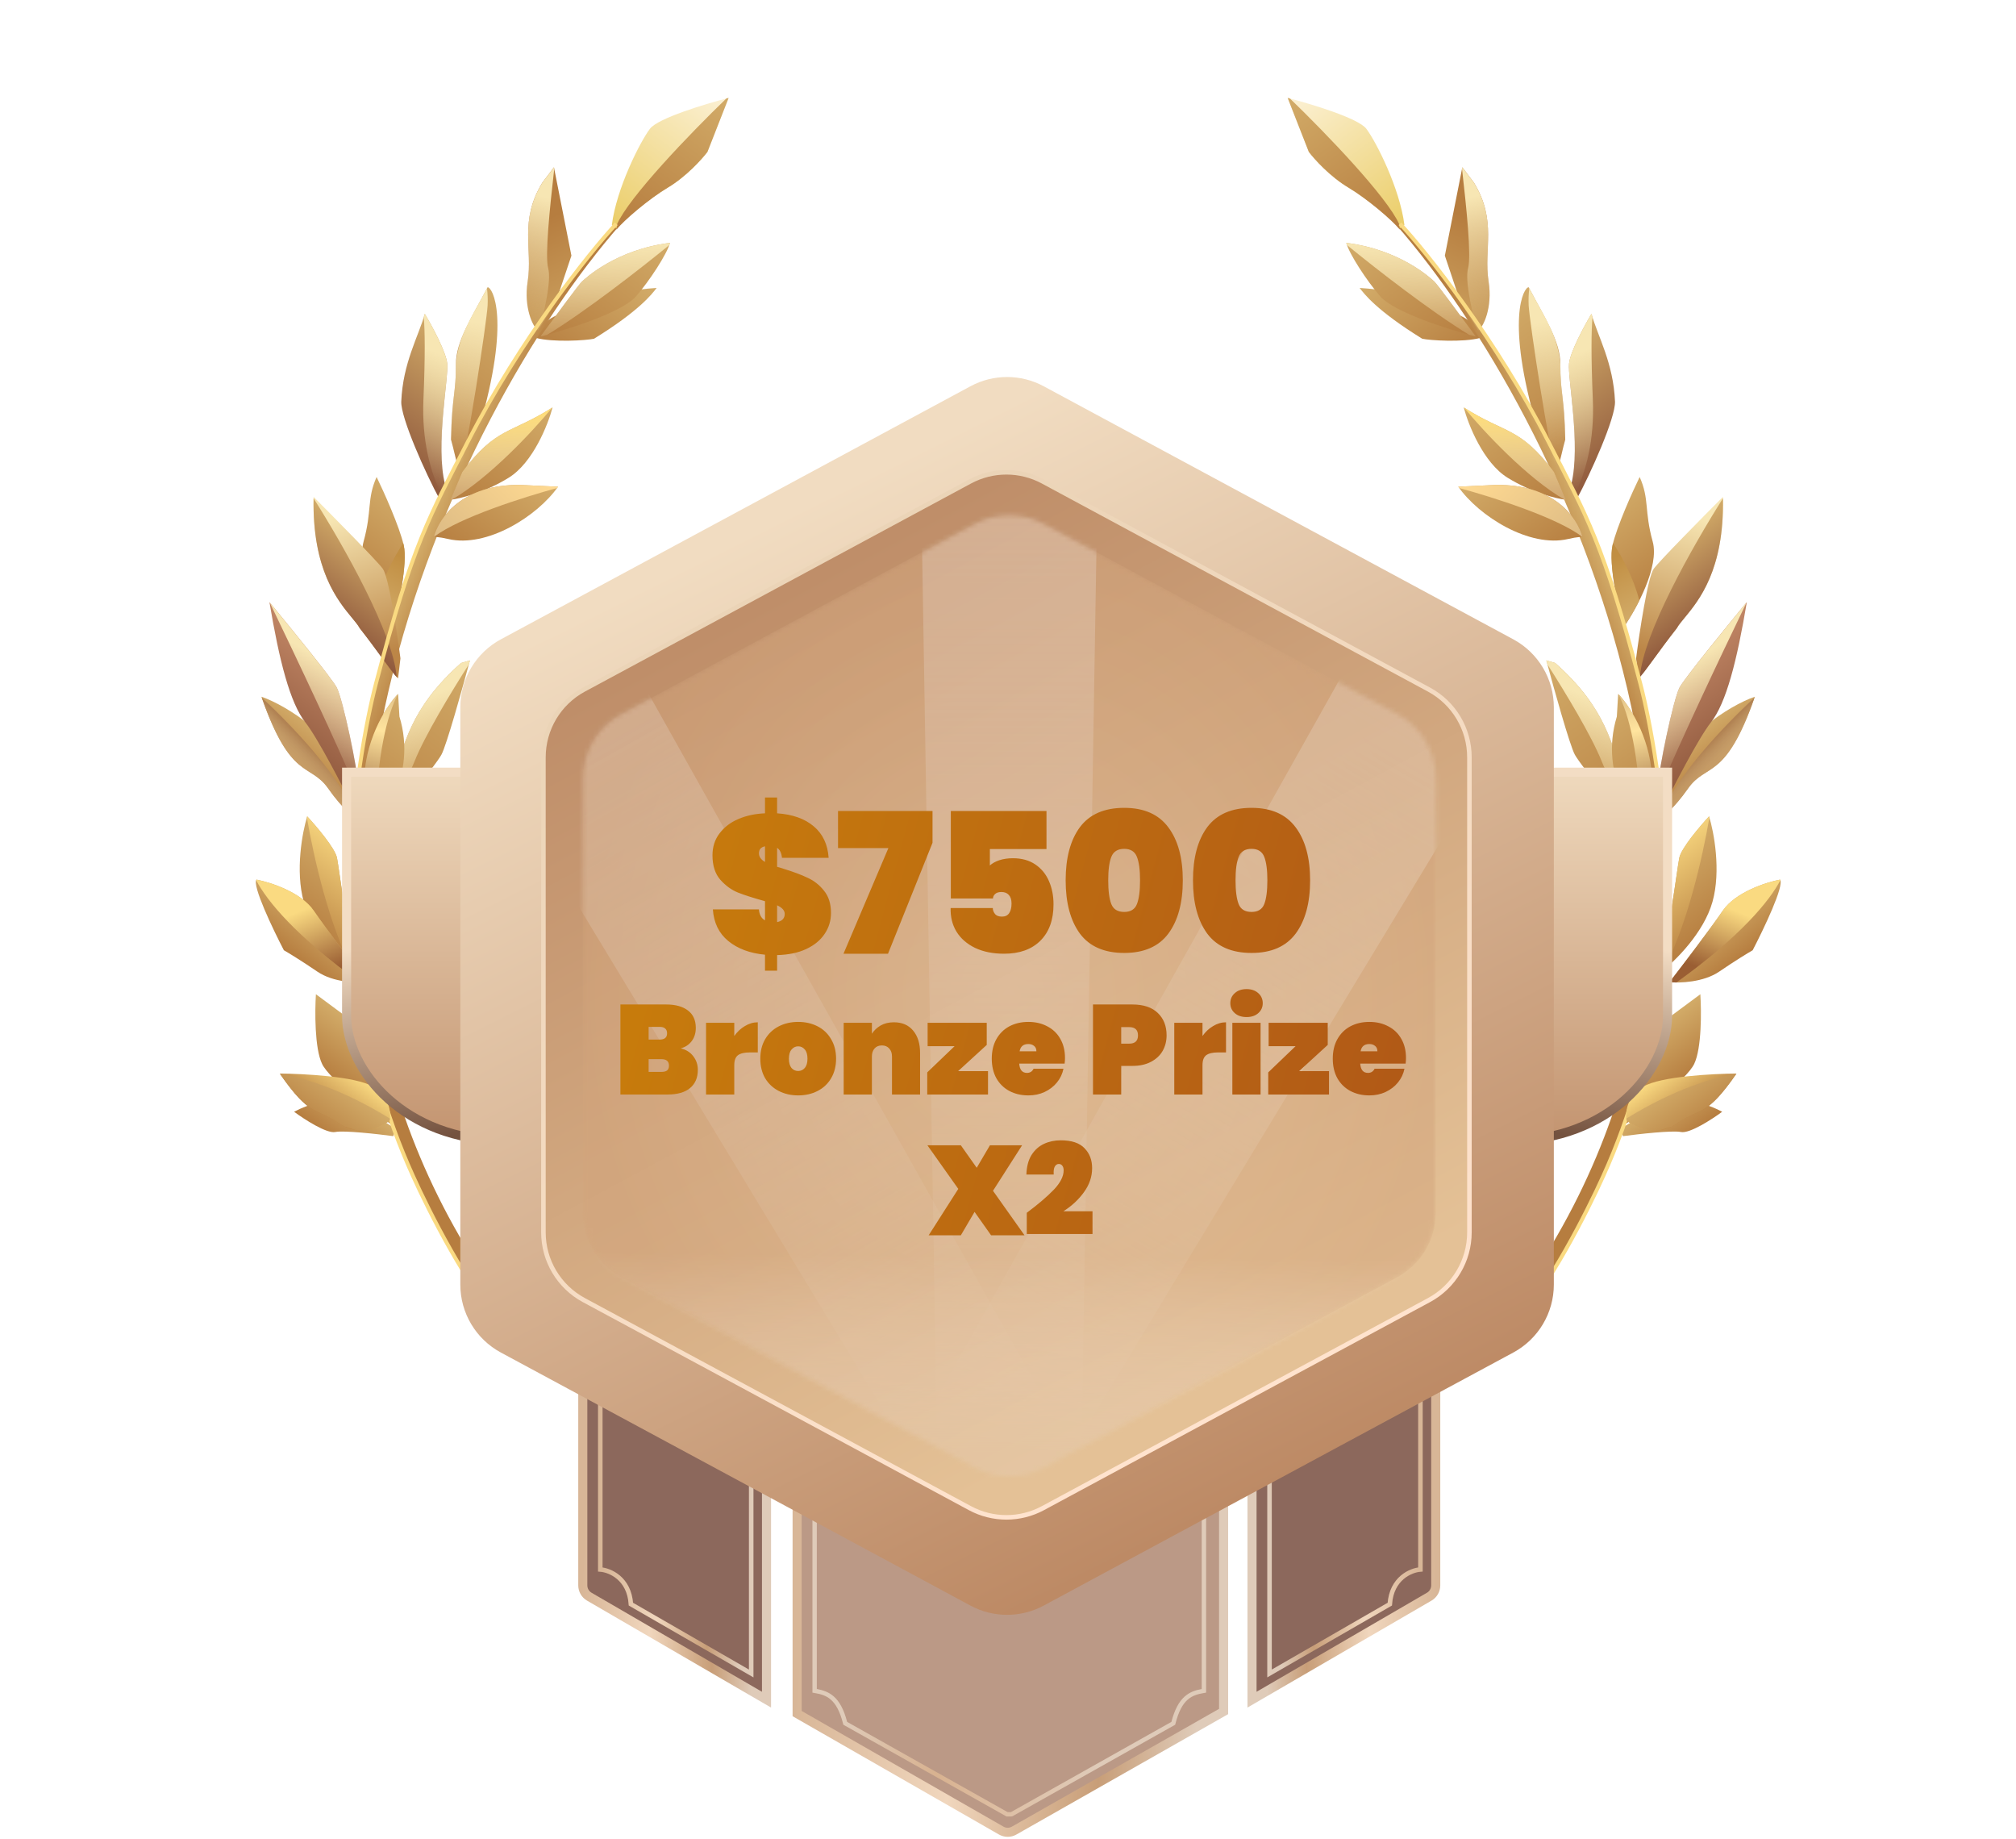 <svg width="444" height="405" viewBox="0 0 444 405" fill="none" xmlns="http://www.w3.org/2000/svg">
<path d="M76.907 224.349C77.689 224.928 82.455 235.84 84.74 241.224L86.09 247.508C81.733 244.532 72.603 237.716 70.939 234.269C69.274 230.822 69.338 222.598 69.577 218.918L76.907 224.349Z" fill="url(#paint0_linear_21_15621)"/>
<path d="M100.409 80.22C100.37 75.159 103.977 69.779 107.386 63.247C108.427 63.214 112.602 70.131 105.512 94.318L102.225 101.697C101.174 106.452 100.516 100.933 99.331 96.783C99.522 87.112 100.458 86.547 100.409 80.22Z" fill="url(#paint1_linear_21_15621)"/>
<path d="M125.701 68.263C127.328 67.455 134.24 64.021 144.614 63.404L144.614 63.404C143.639 64.695 140.836 68.406 130.835 74.583C129.29 74.948 121.804 75.44 118.019 74.397C117.173 74.978 118.113 73.712 118.383 72.906C120.956 69.276 124.075 69.07 125.701 68.263Z" fill="url(#paint2_linear_21_15621)"/>
<path fill-rule="evenodd" clip-rule="evenodd" d="M82.501 150.941C92.813 107.081 117.09 70.218 135.738 48.919L136.552 49.523C118.187 70.5 95.842 108.41 85.671 151.672C75.511 194.89 78.483 244.075 112.509 289.31L109.898 291.236C75.168 245.064 72.179 194.845 82.501 150.941Z" fill="url(#paint3_linear_21_15621)"/>
<path d="M125.848 56.294L122 36.836L119.441 40.224C114.284 48.732 117.343 54.773 116.213 61.988C115.309 67.759 117.392 72.087 118.504 72.744L122.403 66.574L125.848 56.294Z" fill="url(#paint4_linear_21_15621)"/>
<path fill-rule="evenodd" clip-rule="evenodd" d="M122.067 37.175C121.072 45.871 119.998 56.333 120.726 59.041C121.389 61.505 120.249 67.112 118.897 72.123L118.504 72.744C117.392 72.087 115.309 67.759 116.213 61.988C116.594 59.553 116.499 57.251 116.403 54.944C116.214 50.414 116.025 45.86 119.441 40.224L122 36.836L122.067 37.175Z" fill="url(#paint5_linear_21_15621)"/>
<path d="M97.218 166.177C98.323 164.177 101.866 151.504 103.499 145.417L101.547 145.983C89.964 156.273 89.12 164.454 86.686 170.703C84.253 176.952 75.435 186.271 80.234 184.291C85.032 182.31 95.838 168.677 97.218 166.177Z" fill="url(#paint6_linear_21_15621)"/>
<path fill-rule="evenodd" clip-rule="evenodd" d="M103.27 146.269C99.215 152.627 93.522 162.07 91.32 167.595C89.26 172.764 84.463 179.587 80.57 184.138C80.455 184.195 80.343 184.246 80.234 184.291C77.448 185.44 79.251 182.782 81.73 179.127C83.521 176.486 85.665 173.324 86.686 170.703C87.126 169.574 87.514 168.381 87.923 167.124C89.776 161.428 92.058 154.413 101.547 145.983L103.499 145.417C103.426 145.688 103.35 145.973 103.27 146.269Z" fill="url(#paint7_linear_21_15621)"/>
<path d="M88.903 120.006C87.954 115.881 84.535 108.299 82.945 105.023C80.754 109.942 81.977 112.358 80.073 119.251C78.55 124.766 83.685 134.09 86.443 138.062C87.659 133.762 89.852 124.132 88.903 120.006Z" fill="url(#paint8_linear_21_15621)"/>
<path fill-rule="evenodd" clip-rule="evenodd" d="M88.803 119.593C88.839 119.734 88.873 119.872 88.904 120.006C89.853 124.132 87.659 133.762 86.444 138.062C85.467 136.655 84.192 134.576 83.02 132.233C84.24 127.381 86.734 122.747 88.803 119.593Z" fill="url(#paint9_linear_21_15621)"/>
<path d="M98.496 80.062C98.232 77.451 95.095 71.671 93.559 69.107C92.155 74.106 88.731 79.872 88.375 88.415C88.228 91.947 93.738 104.299 96.905 110.085L97.999 106.618C95.873 97.997 98.825 83.325 98.496 80.062Z" fill="url(#paint10_linear_21_15621)"/>
<path d="M112.036 105.191C117.369 101.896 120.701 93.494 121.7 89.705C112.39 95.64 109.377 93.911 101.822 103.913L99.225 110.041C101.273 109.797 106.702 108.485 112.036 105.191Z" fill="url(#paint11_linear_21_15621)"/>
<path d="M77.983 172.81C74.748 162.562 63.03 155.271 57.575 153.411C64.067 172.061 68.253 167.865 72.288 173.622C75.516 178.228 78.304 180.344 78.806 180.465L77.983 172.81Z" fill="url(#paint12_linear_21_15621)"/>
<path d="M74.132 151.335C73.023 149.306 63.809 137.983 59.34 132.575C61.513 145.507 63.884 154.813 67.266 159.08C69.972 162.494 75.597 173.389 78.071 178.41C78.314 177.416 78.807 174.879 78.837 172.687C78.875 169.947 75.519 153.872 74.132 151.335Z" fill="url(#paint13_linear_21_15621)"/>
<path d="M97.169 192.813C91.122 198.397 85.553 209.201 83.525 213.904L82.968 224.06C86.679 219.932 94.409 210.797 95.641 207.281C96.874 203.766 97.174 196.171 97.169 192.813Z" fill="url(#paint14_linear_21_15621)"/>
<path d="M74.218 188.891C73.792 186.764 69.666 181.912 67.656 179.751C66.603 183.165 64.978 191.707 66.906 198.571C68.835 205.435 75.209 211.684 78.155 213.951C78.737 213.292 79.576 211.531 78.272 209.76C76.641 207.545 74.75 191.55 74.218 188.891Z" fill="url(#paint15_linear_21_15621)"/>
<path fill-rule="evenodd" clip-rule="evenodd" d="M77.707 213.596C72.532 203.889 69.105 188.901 67.584 179.99C67.609 179.908 67.633 179.828 67.656 179.751C69.666 181.912 73.792 186.764 74.218 188.891C74.351 189.556 74.569 191.054 74.847 192.962C75.68 198.686 77.049 208.099 78.272 209.76C79.576 211.531 78.737 213.292 78.155 213.951C78.013 213.842 77.863 213.723 77.707 213.596Z" fill="url(#paint16_linear_21_15621)"/>
<path d="M73.846 249.256C75.766 248.867 83.163 249.702 86.622 250.168L87.109 248.515C85.833 247.737 82.32 245.571 78.477 243.125C74.633 240.68 67.736 243.219 64.768 244.794C66.994 246.443 71.926 249.645 73.846 249.256Z" fill="url(#paint17_linear_21_15621)"/>
<path d="M143.148 28.348C144.903 26.024 155.428 22.853 160.472 21.557L155.807 33.45C154.589 35.063 151.135 38.896 147.07 41.319C143.004 43.741 137.327 48.275 135.729 50.278L134.752 49.554C135.759 41.493 140.954 31.252 143.148 28.348Z" fill="url(#paint18_linear_21_15621)"/>
<path fill-rule="evenodd" clip-rule="evenodd" d="M135.889 49.391C138.543 43.385 151.906 29.468 159.961 21.69C160.136 21.643 160.306 21.599 160.47 21.557L155.806 33.45C154.587 35.064 151.134 38.896 147.068 41.319C143.003 43.741 137.367 48.557 135.769 50.56L135.889 49.391Z" fill="url(#paint19_linear_21_15621)"/>
<g filter="url(#filter0_d_21_15621)">
<path d="M128.162 59.77C128.877 59.092 135.649 52.736 147.559 51.244C146.938 53.636 143.046 59.626 140.056 63.047C137.065 66.468 125.422 70.237 119.023 71.87C122.949 66.559 127.447 60.448 128.162 59.77Z" fill="url(#paint20_linear_21_15621)"/>
<path fill-rule="evenodd" clip-rule="evenodd" d="M147.408 51.726C147.47 51.553 147.52 51.392 147.559 51.244C135.649 52.736 128.877 59.092 128.162 59.77C127.505 60.392 123.661 65.594 119.997 70.551C119.67 70.994 119.344 71.435 119.023 71.87C119.505 71.747 120.017 71.612 120.553 71.465C128.96 66.336 140.715 57.189 147.408 51.726Z" fill="url(#paint21_linear_21_15621)"/>
</g>
<path fill-rule="evenodd" clip-rule="evenodd" d="M107.255 63.498C107.388 64.604 107.466 65.913 107.391 67.275C107.192 70.902 102.753 100.324 101.372 102.824C101.281 102.989 101.192 103.125 101.104 103.234C100.775 102.653 100.449 101.286 100.08 99.735C99.851 98.773 99.606 97.742 99.332 96.783C99.432 91.733 99.734 89.165 99.994 86.964C100.232 84.95 100.433 83.243 100.41 80.22C100.821 75.16 102.808 71.58 105.304 67.082C105.928 65.957 106.584 64.775 107.255 63.498Z" fill="url(#paint22_linear_21_15621)"/>
<path fill-rule="evenodd" clip-rule="evenodd" d="M97.26 108.961C94.753 103.885 92.878 96.929 93.255 88.005C93.668 78.236 93.584 72.755 93.332 69.871C93.412 69.614 93.488 69.36 93.559 69.107C95.095 71.671 98.232 77.451 98.496 80.062C98.601 81.106 98.371 83.318 98.078 86.126C97.456 92.095 96.553 100.755 97.999 106.618L97.26 108.961Z" fill="url(#paint23_linear_21_15621)"/>
<path fill-rule="evenodd" clip-rule="evenodd" d="M121.635 89.745C118.607 91.67 116.247 92.784 114.177 93.76C109.919 95.769 106.894 97.197 101.822 103.912L99.225 110.041C99.32 110.029 99.421 110.016 99.53 110C107.7 105.27 117.156 95.168 121.635 89.745Z" fill="url(#paint24_linear_21_15621)"/>
<g filter="url(#filter1_d_21_15621)">
<path d="M95.574 115.89C96.388 116.158 96.366 115.902 98.708 116.45C107.221 118.444 118.343 111.444 122.902 104.937L114.56 104.544C101.866 104.398 96.708 111.698 95.574 115.89Z" fill="url(#paint25_linear_21_15621)"/>
<path fill-rule="evenodd" clip-rule="evenodd" d="M122.694 105.228C122.764 105.131 122.834 105.034 122.902 104.937L114.561 104.544C101.866 104.398 96.708 111.698 95.574 115.89C95.605 115.9 95.634 115.909 95.662 115.918C101.249 111.711 115.236 107.247 122.694 105.228Z" fill="url(#paint26_linear_21_15621)"/>
</g>
<g filter="url(#filter2_d_21_15621)">
<path d="M82.072 122.997C80.768 121.225 71.371 111.713 66.836 107.179C66.372 126.965 75.208 132.757 77.002 136.099C81.281 141.534 84.338 146.232 85.438 147.131L85.961 142.738C85.208 136.896 83.376 124.768 82.072 122.997Z" fill="url(#paint27_linear_21_15621)"/>
<path fill-rule="evenodd" clip-rule="evenodd" d="M66.832 107.487C66.537 123.222 72.156 130.014 75.288 133.799C76.045 134.714 76.657 135.453 77.004 136.1C78.955 138.578 80.652 140.903 82.025 142.784C83.418 144.693 84.479 146.146 85.133 146.838C84.379 137.245 73.504 118.03 66.832 107.487Z" fill="url(#paint28_linear_21_15621)"/>
</g>
<path fill-rule="evenodd" clip-rule="evenodd" d="M78.724 174.538C74.602 164.541 65.254 144.785 59.396 132.639C63.884 138.071 73.029 149.313 74.134 151.334C75.52 153.871 78.876 169.946 78.839 172.686C78.831 173.29 78.787 173.92 78.724 174.538Z" fill="url(#paint29_linear_21_15621)"/>
<g filter="url(#filter3_d_21_15621)">
<path d="M80.258 168.452C80.833 159.619 85.446 152.838 87.681 150.552L87.972 155.548C91.959 168.567 83.906 179.543 79.381 183.403C79.433 182.101 79.683 177.286 80.258 168.452Z" fill="url(#paint30_linear_21_15621)"/>
<path fill-rule="evenodd" clip-rule="evenodd" d="M87.624 150.611C85.263 155.226 83.093 163.73 82.629 178.766C81.463 180.498 80.45 181.982 79.571 183.24C79.507 183.296 79.443 183.351 79.381 183.404C79.433 182.101 79.683 177.287 80.258 168.453C80.828 159.694 85.369 152.953 87.624 150.611Z" fill="url(#paint31_linear_21_15621)"/>
</g>
<path fill-rule="evenodd" clip-rule="evenodd" d="M78.593 180.367C75.686 171.657 64.103 159.526 57.647 153.605C62.03 166.119 65.36 168.221 68.305 170.079C69.696 170.956 71.001 171.78 72.291 173.62C75.197 177.768 77.747 179.896 78.593 180.367Z" fill="url(#paint32_linear_21_15621)"/>
<path d="M135.729 49.271C129.905 55.524 114.628 74.651 103.035 97.263C94.715 113.493 90.92 119.488 82.758 150.68C80.828 158.057 77.078 176.968 77.521 193.602C76.87 204.107 78.642 231.874 90.946 258.907C94.455 266.707 103.199 283.989 110.107 290.718" stroke="#FADA81" stroke-width="0.845"/>
<g filter="url(#filter4_d_21_15621)">
<path d="M81.632 195.894C83.823 190.723 83.994 186.824 84.671 185.816C88.63 196.047 89.496 205.999 89.784 207.973C90.013 209.552 84.603 218.98 81.869 223.497L78.632 205.246C79.886 198.878 79.035 202.022 81.632 195.894Z" fill="url(#paint33_linear_21_15621)"/>
<path fill-rule="evenodd" clip-rule="evenodd" d="M85.079 186.898C84.947 186.538 84.811 186.177 84.671 185.816C84.402 186.216 84.213 187.072 83.946 188.282C83.54 190.12 82.953 192.775 81.632 195.894C80.321 198.988 79.889 199.718 79.621 200.503C79.358 201.272 79.253 202.094 78.632 205.246L81.793 223.066C85.23 215.108 85.469 196.992 85.079 186.898Z" fill="url(#paint34_linear_21_15621)"/>
</g>
<g filter="url(#filter5_d_21_15621)">
<path d="M66.869 198.289C64.065 194.198 57.286 192.028 54.248 191.454C53.273 192.745 57.869 202.356 60.288 207.001C61.293 207.577 64.173 209.326 67.658 211.707C71.144 214.088 76.409 214.249 78.606 214.031C75.862 210.488 69.673 202.38 66.869 198.289Z" fill="url(#paint35_linear_21_15621)"/>
<path fill-rule="evenodd" clip-rule="evenodd" d="M77.083 214.101C77.677 214.099 78.195 214.072 78.606 214.031C75.862 210.488 69.673 202.38 66.869 198.289C64.065 194.198 57.286 192.028 54.248 191.454C54.221 191.489 54.199 191.531 54.18 191.579C56.505 196.061 62.92 203.932 77.083 214.101Z" fill="url(#paint36_linear_21_15621)"/>
</g>
<g filter="url(#filter6_d_21_15621)">
<path d="M82.089 236.996C78.278 234.777 66.855 234.181 61.62 234.16C68.427 243.984 69.522 241.525 74.857 245.226C79.124 248.186 83.931 245.994 85.801 244.527C86.151 242.942 85.9 239.216 82.089 236.996Z" fill="url(#paint37_linear_21_15621)"/>
<path fill-rule="evenodd" clip-rule="evenodd" d="M85.876 244.065C75.151 237.456 66.355 234.912 61.675 234.238C66.37 241 68.336 241.888 70.883 243.038C72.002 243.543 73.233 244.099 74.857 245.225C75.214 245.473 75.574 245.685 75.937 245.864C76.803 246.128 77.656 246.384 78.489 246.629C81.584 247.016 84.454 245.583 85.8 244.527C85.831 244.389 85.857 244.234 85.876 244.065Z" fill="url(#paint38_linear_21_15621)"/>
</g>
<path d="M367.153 224.349C366.372 224.928 361.606 235.84 359.321 241.224L357.971 247.508C362.328 244.532 371.458 237.716 373.122 234.269C374.786 230.822 374.723 222.598 374.484 218.918L367.153 224.349Z" fill="url(#paint39_linear_21_15621)"/>
<path d="M343.652 80.22C343.69 75.159 340.084 69.779 336.675 63.247C335.633 63.214 331.458 70.131 338.549 94.318L341.835 101.696C342.887 106.452 343.545 100.932 344.73 96.783C344.538 87.112 343.603 86.547 343.652 80.22Z" fill="url(#paint40_linear_21_15621)"/>
<path d="M318.36 68.263C316.733 67.455 309.821 64.021 299.447 63.404L299.447 63.404C300.422 64.695 303.224 68.406 313.225 74.583C314.771 74.947 322.257 75.44 326.042 74.397C326.887 74.978 325.948 73.712 325.677 72.905C323.105 69.276 319.986 69.07 318.36 68.263Z" fill="url(#paint41_linear_21_15621)"/>
<path fill-rule="evenodd" clip-rule="evenodd" d="M361.559 150.942C351.248 107.082 326.97 70.219 308.323 48.921L307.508 49.524C325.874 70.501 348.219 108.412 358.389 151.673C368.55 194.891 365.578 244.076 331.552 289.311L334.162 291.237C368.893 245.065 371.881 194.846 361.559 150.942Z" fill="url(#paint42_linear_21_15621)"/>
<path d="M318.212 56.294L322.06 36.836L324.619 40.224C329.776 48.732 326.717 54.773 327.848 61.988C328.752 67.759 326.669 72.087 325.556 72.744L321.658 66.574L318.212 56.294Z" fill="url(#paint43_linear_21_15621)"/>
<path fill-rule="evenodd" clip-rule="evenodd" d="M321.994 37.174C322.989 45.87 324.063 56.332 323.334 59.041C322.672 61.505 323.812 67.113 325.164 72.124L325.556 72.744C326.669 72.087 328.752 67.759 327.848 61.988C327.466 59.553 327.562 57.251 327.658 54.944C327.846 50.414 328.036 45.86 324.619 40.224L322.06 36.836L321.994 37.174Z" fill="url(#paint44_linear_21_15621)"/>
<path d="M346.841 166.177C345.737 164.177 342.194 151.504 340.56 145.417L342.513 145.983C354.096 156.273 354.94 164.454 357.373 170.703C359.807 176.952 368.624 186.271 363.826 184.291C359.027 182.31 348.222 168.677 346.841 166.177Z" fill="url(#paint45_linear_21_15621)"/>
<path fill-rule="evenodd" clip-rule="evenodd" d="M340.791 146.273C344.845 152.632 350.536 162.071 352.738 167.595C354.798 172.763 359.594 179.586 363.487 184.136C363.603 184.194 363.716 184.245 363.826 184.291C366.611 185.44 364.809 182.782 362.33 179.127C360.539 176.486 358.394 173.324 357.373 170.703C356.934 169.574 356.546 168.381 356.137 167.124C354.284 161.428 352.002 154.413 342.513 145.983L340.56 145.417C340.634 145.69 340.711 145.976 340.791 146.273Z" fill="url(#paint46_linear_21_15621)"/>
<path d="M355.156 120.007C356.105 115.882 359.524 108.3 361.115 105.024C363.306 109.943 362.082 112.359 363.986 119.252C365.509 124.767 360.374 134.091 357.616 138.063C356.401 133.764 354.207 124.133 355.156 120.007Z" fill="url(#paint47_linear_21_15621)"/>
<path fill-rule="evenodd" clip-rule="evenodd" d="M355.256 119.594C355.22 119.735 355.187 119.873 355.156 120.008C354.207 124.133 356.4 133.764 357.616 138.063C358.593 136.656 359.868 134.578 361.04 132.234C359.82 127.382 357.326 122.748 355.256 119.594Z" fill="url(#paint48_linear_21_15621)"/>
<path d="M345.564 80.062C345.827 77.451 348.964 71.671 350.5 69.107C351.904 74.105 355.329 79.872 355.684 88.415C355.831 91.947 350.321 104.299 347.154 110.084L346.06 106.618C348.186 97.997 345.234 83.325 345.564 80.062Z" fill="url(#paint49_linear_21_15621)"/>
<path d="M332.026 105.19C326.693 101.896 323.361 93.494 322.362 89.705C331.672 95.64 334.685 93.91 342.24 103.913L344.837 110.041C342.789 109.797 337.36 108.485 332.026 105.19Z" fill="url(#paint50_linear_21_15621)"/>
<path d="M366.076 172.809C369.311 162.562 381.03 155.271 386.484 153.411C379.992 172.06 375.806 167.864 371.771 173.622C368.543 178.228 365.755 180.344 365.253 180.464L366.076 172.809Z" fill="url(#paint51_linear_21_15621)"/>
<path d="M369.929 151.335C371.038 149.306 380.252 137.983 384.72 132.575C382.548 145.507 380.177 154.813 376.795 159.08C374.089 162.494 368.464 173.389 365.99 178.41C365.747 177.416 365.253 174.879 365.224 172.687C365.186 169.947 368.542 153.872 369.929 151.335Z" fill="url(#paint52_linear_21_15621)"/>
<path d="M346.89 192.813C352.937 198.397 358.506 209.201 360.535 213.904L361.092 224.06C357.381 219.932 349.651 210.796 348.418 207.281C347.186 203.766 346.886 196.171 346.89 192.813Z" fill="url(#paint53_linear_21_15621)"/>
<path d="M369.843 188.892C370.269 186.765 374.395 181.913 376.404 179.753C377.458 183.166 379.083 191.708 377.154 198.572C375.226 205.436 368.852 211.685 365.906 213.952C365.324 213.293 364.485 211.532 365.789 209.761C367.42 207.547 369.311 191.551 369.843 188.892Z" fill="url(#paint54_linear_21_15621)"/>
<path fill-rule="evenodd" clip-rule="evenodd" d="M366.354 213.598C371.528 203.89 374.955 188.902 376.476 179.991C376.452 179.909 376.428 179.829 376.404 179.753C374.395 181.913 370.269 186.765 369.843 188.892C369.71 189.557 369.492 191.055 369.214 192.963C368.381 198.687 367.012 208.1 365.789 209.761C364.485 211.532 365.324 213.293 365.906 213.952C366.048 213.843 366.197 213.725 366.354 213.598Z" fill="url(#paint55_linear_21_15621)"/>
<path d="M370.215 249.256C368.295 248.867 360.897 249.702 357.438 250.168L356.952 248.515C358.228 247.737 361.74 245.571 365.584 243.125C369.428 240.68 376.325 243.219 379.293 244.794C377.067 246.443 372.135 249.645 370.215 249.256Z" fill="url(#paint56_linear_21_15621)"/>
<path d="M300.912 28.348C299.157 26.025 288.631 22.853 283.588 21.557L288.252 33.45C289.471 35.064 292.924 38.896 296.99 41.319C301.056 43.741 306.732 48.275 308.33 50.278L309.308 49.554C308.3 41.493 303.105 31.252 300.912 28.348Z" fill="url(#paint57_linear_21_15621)"/>
<path fill-rule="evenodd" clip-rule="evenodd" d="M308.17 49.391C305.516 43.385 292.153 29.468 284.098 21.69C283.923 21.643 283.753 21.599 283.589 21.557L288.253 33.45C289.471 35.064 292.925 38.896 296.991 41.319C301.056 43.741 306.692 48.557 308.29 50.56L308.17 49.391Z" fill="url(#paint58_linear_21_15621)"/>
<g filter="url(#filter7_d_21_15621)">
<path d="M315.899 59.77C315.184 59.092 308.412 52.736 296.502 51.244C297.123 53.636 301.015 59.626 304.005 63.047C306.995 66.468 318.639 70.237 325.038 71.87C321.112 66.559 316.614 60.448 315.899 59.77Z" fill="url(#paint59_linear_21_15621)"/>
<path fill-rule="evenodd" clip-rule="evenodd" d="M296.653 51.726C296.591 51.552 296.54 51.391 296.502 51.244C308.412 52.736 315.184 59.092 315.899 59.77C316.555 60.392 320.4 65.594 324.064 70.551C324.391 70.994 324.716 71.434 325.038 71.87C324.556 71.747 324.044 71.612 323.508 71.465C315.101 66.336 303.346 57.189 296.653 51.726Z" fill="url(#paint60_linear_21_15621)"/>
</g>
<path fill-rule="evenodd" clip-rule="evenodd" d="M336.807 63.501C336.674 64.606 336.597 65.915 336.672 67.277C336.871 70.904 341.31 100.326 342.69 102.826C342.781 102.99 342.87 103.125 342.957 103.234C343.287 102.653 343.612 101.286 343.981 99.735C344.21 98.774 344.456 97.742 344.73 96.783C344.63 91.733 344.327 89.166 344.067 86.965C343.83 84.951 343.628 83.243 343.651 80.22C343.24 75.16 341.254 71.581 338.757 67.082C338.134 65.958 337.478 64.777 336.807 63.501Z" fill="url(#paint61_linear_21_15621)"/>
<path fill-rule="evenodd" clip-rule="evenodd" d="M346.799 108.959C349.305 103.883 351.18 96.928 350.803 88.005C350.389 78.231 350.474 72.75 350.726 69.867C350.646 69.611 350.571 69.358 350.5 69.107C348.964 71.671 345.827 77.451 345.564 80.062C345.458 81.106 345.689 83.318 345.982 86.126C346.603 92.094 347.506 100.755 346.06 106.618L346.799 108.959Z" fill="url(#paint62_linear_21_15621)"/>
<path fill-rule="evenodd" clip-rule="evenodd" d="M322.43 89.748C325.458 91.672 327.818 92.786 329.887 93.762C334.145 95.771 337.17 97.199 342.242 103.914L344.839 110.043C344.745 110.032 344.645 110.018 344.538 110.003C336.368 105.275 326.912 95.172 322.43 89.748Z" fill="url(#paint63_linear_21_15621)"/>
<g filter="url(#filter8_d_21_15621)">
<path d="M348.491 115.888C347.677 116.156 347.699 115.9 345.358 116.449C336.844 118.442 325.722 111.443 321.163 104.935L329.505 104.542C342.199 104.396 347.357 111.696 348.491 115.888Z" fill="url(#paint64_linear_21_15621)"/>
<path fill-rule="evenodd" clip-rule="evenodd" d="M321.37 105.225C321.3 105.128 321.231 105.032 321.163 104.935L329.505 104.542C342.199 104.396 347.357 111.696 348.491 115.888C348.461 115.898 348.432 115.908 348.404 115.916C342.818 111.709 328.829 107.244 321.37 105.225Z" fill="url(#paint65_linear_21_15621)"/>
</g>
<g filter="url(#filter9_d_21_15621)">
<path d="M361.99 122.997C363.294 121.226 372.691 111.713 377.226 107.179C377.69 126.965 368.854 132.757 367.06 136.099C362.781 141.534 359.724 146.232 358.624 147.131L358.101 142.738C358.854 136.896 360.686 124.768 361.99 122.997Z" fill="url(#paint66_linear_21_15621)"/>
<path fill-rule="evenodd" clip-rule="evenodd" d="M377.231 107.489C377.524 123.221 371.905 130.012 368.774 133.797C368.017 134.712 367.406 135.451 367.058 136.098C365.107 138.576 363.41 140.901 362.037 142.782C360.645 144.69 359.585 146.142 358.931 146.835C359.687 137.241 370.559 118.031 377.231 107.489Z" fill="url(#paint67_linear_21_15621)"/>
</g>
<path fill-rule="evenodd" clip-rule="evenodd" d="M365.34 174.539C369.463 164.542 378.81 144.786 384.668 132.64C380.18 138.073 371.035 149.314 369.93 151.336C368.544 153.873 365.188 169.947 365.225 172.687C365.233 173.291 365.277 173.922 365.34 174.539Z" fill="url(#paint68_linear_21_15621)"/>
<g filter="url(#filter10_d_21_15621)">
<path d="M363.805 168.452C363.229 159.619 358.616 152.838 356.381 150.552L356.09 155.548C352.103 168.567 360.156 179.543 364.681 183.404C364.629 182.101 364.38 177.286 363.805 168.452Z" fill="url(#paint69_linear_21_15621)"/>
<path fill-rule="evenodd" clip-rule="evenodd" d="M356.437 150.611C358.797 155.226 360.968 163.73 361.432 178.766C362.598 180.498 363.611 181.982 364.49 183.24C364.554 183.296 364.617 183.35 364.68 183.404C364.627 182.101 364.378 177.286 363.803 168.453C363.233 159.694 358.692 152.953 356.437 150.611Z" fill="url(#paint70_linear_21_15621)"/>
</g>
<path fill-rule="evenodd" clip-rule="evenodd" d="M365.469 180.368C368.377 171.658 379.959 159.526 386.415 153.606C382.032 166.12 378.702 168.221 375.757 170.08C374.366 170.957 373.061 171.781 371.771 173.621C368.865 177.769 366.314 179.897 365.469 180.368Z" fill="url(#paint71_linear_21_15621)"/>
<path d="M308.332 49.271C314.156 55.524 329.433 74.651 341.025 97.263C349.346 113.493 353.14 119.488 361.303 150.68C363.233 158.057 366.983 176.968 366.54 193.602C367.191 204.107 365.419 231.874 353.115 258.907C349.606 266.707 340.862 283.989 333.953 290.718" stroke="#FADA81" stroke-width="0.845"/>
<g filter="url(#filter11_d_21_15621)">
<path d="M362.429 195.894C360.239 190.723 360.067 186.825 359.39 185.816C355.431 196.047 354.565 205.999 354.278 207.973C354.048 209.553 359.458 218.98 362.192 223.497L365.429 205.246C364.175 198.878 365.026 202.022 362.429 195.894Z" fill="url(#paint72_linear_21_15621)"/>
<path fill-rule="evenodd" clip-rule="evenodd" d="M358.981 186.902C359.114 186.541 359.25 186.179 359.39 185.816C359.659 186.216 359.848 187.072 360.115 188.282C360.522 190.12 361.108 192.776 362.429 195.894C363.741 198.989 364.173 199.719 364.441 200.503C364.703 201.273 364.808 202.094 365.429 205.246L362.268 223.067C358.831 215.111 358.591 196.997 358.981 186.902Z" fill="url(#paint73_linear_21_15621)"/>
</g>
<g filter="url(#filter12_d_21_15621)">
<path d="M377.193 198.289C379.998 194.198 386.776 192.028 389.814 191.454C390.789 192.744 386.193 202.356 383.774 207.001C382.769 207.577 379.889 209.325 376.404 211.707C372.918 214.088 367.653 214.248 365.457 214.031C368.2 210.488 374.389 202.38 377.193 198.289Z" fill="url(#paint74_linear_21_15621)"/>
<path fill-rule="evenodd" clip-rule="evenodd" d="M366.979 214.101C366.386 214.099 365.867 214.072 365.457 214.031C368.2 210.488 374.389 202.38 377.193 198.289C379.998 194.198 386.776 192.028 389.814 191.454C389.841 191.489 389.864 191.531 389.882 191.578C387.557 196.061 381.142 203.932 366.979 214.101Z" fill="url(#paint75_linear_21_15621)"/>
</g>
<g filter="url(#filter13_d_21_15621)">
<path d="M361.97 236.996C365.781 234.777 377.204 234.181 382.439 234.16C375.632 243.984 374.537 241.525 369.202 245.226C364.935 248.186 360.128 245.994 358.259 244.527C357.908 242.942 358.159 239.216 361.97 236.996Z" fill="url(#paint76_linear_21_15621)"/>
<path fill-rule="evenodd" clip-rule="evenodd" d="M358.184 244.065C368.909 237.456 377.705 234.911 382.386 234.238C377.69 241 375.724 241.888 373.177 243.038C372.058 243.543 370.827 244.099 369.204 245.225C368.847 245.473 368.486 245.684 368.124 245.863C367.257 246.128 366.404 246.384 365.571 246.629C362.476 247.016 359.607 245.583 358.26 244.527C358.229 244.389 358.203 244.234 358.184 244.065Z" fill="url(#paint77_linear_21_15621)"/>
</g>
<path d="M76.333 170.025H111.013V251.125C89.338 251.125 76.333 235.948 76.333 223.617V170.025Z" fill="url(#paint78_linear_21_15621)"/>
<path d="M76.333 170.025H111.013V251.125C89.338 251.125 76.333 235.948 76.333 223.617V170.025Z" stroke="url(#paint79_linear_21_15621)" stroke-width="2"/>
<path d="M367.261 170.025H332.581V251.125C354.256 251.125 367.261 235.948 367.261 223.617V170.025Z" fill="url(#paint80_linear_21_15621)"/>
<path d="M367.261 170.025H332.581V251.125C354.256 251.125 367.261 235.948 367.261 223.617V170.025Z" stroke="url(#paint81_linear_21_15621)" stroke-width="2"/>
<path d="M175.558 243.492H269.486V376.855L223.355 403.074C222.469 403.578 221.382 403.576 220.498 403.069L175.558 377.313V243.492Z" fill="#BB9986" stroke="url(#paint82_linear_21_15621)" stroke-width="2"/>
<path fill-rule="evenodd" clip-rule="evenodd" d="M168.815 243.492V374.248L129.787 351.572C128.9 351.056 128.353 350.107 128.353 349.08V243.492H168.815Z" fill="#8C685C" stroke="url(#paint83_linear_21_15621)" stroke-width="2"/>
<path fill-rule="evenodd" clip-rule="evenodd" d="M275.743 243.492V374.248L314.77 351.572C315.658 351.056 316.204 350.107 316.204 349.08V243.492H275.743Z" fill="#8C685C" stroke="url(#paint84_linear_21_15621)" stroke-width="2"/>
<path d="M312.833 300.262V345.583C310.745 345.742 306.475 347.491 306.089 353.216L279.597 368.482V316.482" stroke="url(#paint85_linear_21_15621)"/>
<path fill-rule="evenodd" clip-rule="evenodd" d="M179.892 325.546H178.929V372.702L179.331 372.769C180.75 373.003 181.963 373.342 183.003 374.264C184.047 375.189 184.976 376.755 185.686 379.57L185.737 379.768L221.67 399.968H222.761L223.03 399.888L258.821 379.768L258.871 379.57C259.582 376.755 260.511 375.189 261.555 374.264C262.595 373.342 263.808 373.003 265.227 372.769L265.629 372.702V325.546H264.666V371.898C263.336 372.145 262.047 372.548 260.913 373.553C259.697 374.63 258.717 376.347 257.988 379.14L222.633 399.014H221.924L186.57 379.14C185.84 376.347 184.861 374.63 183.645 373.553C182.511 372.548 181.222 372.145 179.892 371.898V325.546Z" fill="url(#paint86_linear_21_15621)"/>
<path d="M132.207 300.262V345.583C134.294 345.742 138.565 347.491 138.95 353.216L165.442 368.482V316.482" stroke="url(#paint87_linear_21_15621)"/>
<g filter="url(#filter14_d_21_15621)">
<path d="M213.734 77.049L110.317 132.768C104.812 135.734 101.38 141.482 101.38 147.734L101.38 274.851C101.38 281.104 104.812 286.851 110.317 289.817L213.734 345.537C218.767 348.249 224.827 348.249 229.861 345.537L333.278 289.817C338.782 286.851 342.214 281.104 342.214 274.851L342.215 147.734C342.215 141.482 338.782 135.734 333.278 132.768L229.861 77.049C224.827 74.337 218.767 74.337 213.734 77.049Z" fill="url(#paint88_linear_21_15621)"/>
<path d="M213.62 98.023L128.586 143.838C123.103 146.792 119.683 152.519 119.683 158.748L119.683 263.356C119.683 269.585 123.103 275.311 128.586 278.266L213.62 324.081C218.634 326.782 224.671 326.782 229.686 324.081L314.719 278.266C320.203 275.311 323.622 269.585 323.622 263.356L323.622 158.748C323.622 152.519 320.203 146.792 314.719 143.838L229.686 98.023C224.671 95.321 218.634 95.321 213.62 98.023Z" fill="url(#paint89_linear_21_15621)"/>
<g filter="url(#filter15_f_21_15621)">
<path d="M213.62 98.023L128.586 143.838C123.103 146.792 119.683 152.519 119.683 158.748L119.683 263.356C119.683 269.585 123.103 275.311 128.586 278.266L213.62 324.081C218.634 326.782 224.671 326.782 229.686 324.081L314.719 278.266C320.203 275.311 323.622 269.585 323.622 263.356L323.622 158.748C323.622 152.519 320.203 146.792 314.719 143.838L229.686 98.023C224.671 95.321 218.634 95.321 213.62 98.023Z" stroke="url(#paint90_linear_21_15621)"/>
</g>
<g opacity="0.5">
<mask id="mask0_21_15621" style="mask-type:alpha" maskUnits="userSpaceOnUse" x="128" y="105" width="189" height="213">
<path d="M214.643 107.347L136.828 149.235C131.608 152.044 128.354 157.493 128.354 163.42L128.354 259.056C128.354 264.983 131.608 270.432 136.827 273.241L214.643 315.129C219.41 317.696 225.148 317.696 229.915 315.129L307.73 273.241C312.95 270.432 316.204 264.983 316.204 259.056L316.204 163.42C316.204 157.493 312.95 152.044 307.73 149.235L229.915 107.347C225.148 104.78 219.41 104.78 214.643 107.347Z" fill="#A6D3DE"/>
</mask>
<g mask="url(#mask0_21_15621)">
<path d="M214.643 107.347L136.828 149.235C131.608 152.044 128.354 157.493 128.354 163.42L128.354 259.056C128.354 264.983 131.608 270.432 136.827 273.241L214.643 315.129C219.41 317.696 225.148 317.696 229.915 315.129L307.73 273.241C312.95 270.432 316.204 264.983 316.204 259.056L316.204 163.42C316.204 157.493 312.95 152.044 307.73 149.235L229.915 107.347C225.148 104.78 219.41 104.78 214.643 107.347Z" fill="url(#paint91_radial_21_15621)"/>
<path opacity="0.5" d="M206.577 323.506L202.846 98.959H241.712L237.981 323.506H206.577Z" fill="url(#paint92_linear_21_15621)"/>
<path opacity="0.5" d="M206.078 321.515L89.488 128.899L123.147 109.652L233.274 305.963L206.078 321.515Z" fill="url(#paint93_linear_21_15621)"/>
<path opacity="0.5" d="M202.839 305.963L312.966 109.652L346.624 128.899L230.035 321.515L202.839 305.963Z" fill="url(#paint94_linear_21_15621)"/>
<rect x="128.354" y="198.401" width="187.851" height="120.828" fill="url(#paint95_linear_21_15621)"/>
<g filter="url(#filter16_i_21_15621)">
<path d="M214.643 107.347L136.828 149.235C131.608 152.044 128.354 157.493 128.354 163.42L128.354 259.056C128.354 264.983 131.608 270.432 136.827 273.241L214.643 315.129C219.41 317.696 225.148 317.696 229.915 315.129L307.73 273.241C312.95 270.432 316.204 264.983 316.204 259.056L316.204 163.42C316.204 157.493 312.95 152.044 307.73 149.235L229.915 107.347C225.148 104.78 219.41 104.78 214.643 107.347Z" fill="#F5C4AF" fill-opacity="0.03"/>
</g>
</g>
</g>
</g>
<g filter="url(#filter17_i_21_15621)">
<path d="M183.016 197.013C183.016 198.733 182.543 200.281 181.597 201.657C180.679 203.033 179.332 204.137 177.555 204.968C175.777 205.799 173.642 206.244 171.148 206.301V209.741H168.482V206.215C165.156 205.9 162.462 204.896 160.398 203.205C158.334 201.514 157.201 199.192 157.001 196.239H167.149C167.235 197.414 167.679 198.217 168.482 198.647V194.433C165.988 193.745 164.01 193.114 162.548 192.541C161.114 191.968 159.81 191.022 158.635 189.703C157.488 188.384 156.915 186.593 156.915 184.328C156.915 182.465 157.431 180.859 158.463 179.512C159.495 178.136 160.885 177.075 162.634 176.33C164.382 175.585 166.332 175.169 168.482 175.083V171.6H171.148V175.083C174.559 175.312 177.254 176.273 179.232 177.964C181.21 179.627 182.299 181.934 182.5 184.887H172.223C172.108 183.798 171.75 183.067 171.148 182.694V186.865C172.151 187.152 172.624 187.295 172.567 187.295C174.717 187.954 176.48 188.614 177.856 189.273C179.26 189.904 180.464 190.85 181.468 192.111C182.5 193.372 183.016 195.006 183.016 197.013ZM167.149 183.898C167.149 184.643 167.593 185.274 168.482 185.79V182.35C167.593 182.522 167.149 183.038 167.149 183.898ZM171.148 199.034C172.266 198.805 172.825 198.203 172.825 197.228C172.825 196.483 172.266 195.852 171.148 195.336V199.034ZM205.377 181.576L195.573 206H185.769L195.659 182.737H184.565V174.567H205.377V181.576ZM230.477 182.952H218.007V186.564C218.552 186.077 219.254 185.69 220.114 185.403C221.003 185.116 221.992 184.973 223.081 184.973C225.031 184.973 226.679 185.432 228.026 186.349C229.374 187.266 230.377 188.499 231.036 190.047C231.696 191.566 232.025 193.258 232.025 195.121C232.025 198.561 231.051 201.241 229.101 203.162C227.181 205.054 224.529 206 221.146 206C218.681 206 216.545 205.57 214.739 204.71C212.962 203.85 211.6 202.66 210.654 201.141C209.737 199.622 209.307 197.887 209.364 195.938H218.652C218.652 196.397 218.81 196.827 219.125 197.228C219.441 197.629 219.957 197.83 220.673 197.83C221.39 197.83 221.92 197.572 222.264 197.056C222.608 196.54 222.78 195.838 222.78 194.949C222.78 194.118 222.58 193.487 222.178 193.057C221.806 192.627 221.261 192.412 220.544 192.412C219.942 192.412 219.484 192.555 219.168 192.842C218.853 193.129 218.695 193.458 218.695 193.831H209.407V174.567H230.477V182.952ZM234.698 189.832C234.698 184.873 235.744 180.974 237.837 178.136C239.958 175.298 243.212 173.879 247.598 173.879C251.955 173.879 255.195 175.312 257.316 178.179C259.437 181.017 260.498 184.901 260.498 189.832C260.498 194.791 259.437 198.704 257.316 201.571C255.195 204.409 251.955 205.828 247.598 205.828C243.212 205.828 239.958 204.409 237.837 201.571C235.744 198.704 234.698 194.791 234.698 189.832ZM251.081 189.832C251.081 187.539 250.852 185.819 250.393 184.672C249.934 183.497 249.003 182.909 247.598 182.909C246.165 182.909 245.219 183.497 244.76 184.672C244.301 185.819 244.072 187.539 244.072 189.832C244.072 192.154 244.301 193.903 244.76 195.078C245.219 196.225 246.165 196.798 247.598 196.798C249.003 196.798 249.934 196.225 250.393 195.078C250.852 193.903 251.081 192.154 251.081 189.832ZM262.739 189.832C262.739 184.873 263.785 180.974 265.878 178.136C267.999 175.298 271.253 173.879 275.639 173.879C279.996 173.879 283.235 175.312 285.357 178.179C287.478 181.017 288.539 184.901 288.539 189.832C288.539 194.791 287.478 198.704 285.357 201.571C283.235 204.409 279.996 205.828 275.639 205.828C271.253 205.828 267.999 204.409 265.878 201.571C263.785 198.704 262.739 194.791 262.739 189.832ZM279.122 189.832C279.122 187.539 278.892 185.819 278.434 184.672C277.975 183.497 277.043 182.909 275.639 182.909C274.205 182.909 273.259 183.497 272.801 184.672C272.342 185.819 272.113 187.539 272.113 189.832C272.113 192.154 272.342 193.903 272.801 195.078C273.259 196.225 274.205 196.798 275.639 196.798C277.043 196.798 277.975 196.225 278.434 195.078C278.892 193.903 279.122 192.154 279.122 189.832ZM149.91 226.836C151.104 227.116 152.028 227.695 152.682 228.572C153.354 229.431 153.69 230.429 153.69 231.568C153.69 233.304 153.111 234.648 151.954 235.6C150.815 236.533 149.172 237 147.026 237H136.638V217.176H146.746C148.762 217.176 150.348 217.615 151.506 218.492C152.663 219.369 153.242 220.648 153.242 222.328C153.242 223.485 152.934 224.465 152.318 225.268C151.72 226.052 150.918 226.575 149.91 226.836ZM142.854 224.904H145.262C145.822 224.904 146.232 224.792 146.494 224.568C146.774 224.344 146.914 223.999 146.914 223.532C146.914 223.047 146.774 222.692 146.494 222.468C146.232 222.225 145.822 222.104 145.262 222.104H142.854V224.904ZM145.682 232.016C146.242 232.016 146.652 231.913 146.914 231.708C147.194 231.484 147.334 231.129 147.334 230.644C147.334 229.692 146.783 229.216 145.682 229.216H142.854V232.016H145.682ZM161.714 224.12C162.349 223.205 163.124 222.477 164.038 221.936C164.953 221.376 165.905 221.096 166.894 221.096V227.732H165.13C163.954 227.732 163.086 227.937 162.526 228.348C161.985 228.759 161.714 229.487 161.714 230.532V237H155.498V221.208H161.714V224.12ZM175.793 237.196C174.206 237.196 172.778 236.869 171.509 236.216C170.239 235.563 169.241 234.629 168.513 233.416C167.803 232.184 167.449 230.747 167.449 229.104C167.449 227.461 167.803 226.033 168.513 224.82C169.241 223.588 170.239 222.645 171.509 221.992C172.778 221.339 174.206 221.012 175.793 221.012C177.379 221.012 178.807 221.339 180.077 221.992C181.346 222.645 182.335 223.588 183.045 224.82C183.773 226.033 184.137 227.461 184.137 229.104C184.137 230.747 183.773 232.184 183.045 233.416C182.335 234.629 181.346 235.563 180.077 236.216C178.807 236.869 177.379 237.196 175.793 237.196ZM175.793 231.82C176.371 231.82 176.857 231.596 177.249 231.148C177.641 230.681 177.837 230 177.837 229.104C177.837 228.208 177.641 227.536 177.249 227.088C176.857 226.621 176.371 226.388 175.793 226.388C175.214 226.388 174.729 226.621 174.337 227.088C173.945 227.536 173.749 228.208 173.749 229.104C173.749 230 173.935 230.681 174.309 231.148C174.701 231.596 175.195 231.82 175.793 231.82ZM196.869 221.096C198.68 221.096 200.089 221.703 201.097 222.916C202.124 224.129 202.637 225.772 202.637 227.844V237H196.449V228.628C196.449 227.881 196.244 227.293 195.833 226.864C195.441 226.416 194.909 226.192 194.237 226.192C193.547 226.192 193.005 226.416 192.613 226.864C192.221 227.293 192.025 227.881 192.025 228.628V237H185.809V221.208H192.025V223.616C192.511 222.869 193.155 222.263 193.957 221.796C194.779 221.329 195.749 221.096 196.869 221.096ZM211.017 231.848H217.597V237H204.213V232.128L210.233 226.36H204.297V221.208H217.317V226.08L211.017 231.848ZM234.553 228.964C234.553 229.393 234.525 229.804 234.469 230.196H224.473C224.566 231.559 225.136 232.24 226.181 232.24C226.853 232.24 227.338 231.932 227.637 231.316H234.217C233.993 232.436 233.517 233.444 232.789 234.34C232.08 235.217 231.174 235.917 230.073 236.44C228.99 236.944 227.796 237.196 226.489 237.196C224.921 237.196 223.521 236.869 222.289 236.216C221.076 235.563 220.124 234.629 219.433 233.416C218.761 232.184 218.425 230.747 218.425 229.104C218.425 227.461 218.761 226.033 219.433 224.82C220.124 223.588 221.076 222.645 222.289 221.992C223.521 221.339 224.921 221.012 226.489 221.012C228.057 221.012 229.448 221.339 230.661 221.992C231.893 222.627 232.845 223.541 233.517 224.736C234.208 225.931 234.553 227.34 234.553 228.964ZM228.253 227.48C228.253 226.957 228.085 226.565 227.749 226.304C227.413 226.024 226.993 225.884 226.489 225.884C225.388 225.884 224.744 226.416 224.557 227.48H228.253ZM256.929 223.98C256.929 225.231 256.639 226.369 256.061 227.396C255.482 228.404 254.623 229.207 253.485 229.804C252.365 230.401 251.002 230.7 249.397 230.7H246.933V237H240.717V217.176H249.397C251.823 217.176 253.681 217.792 254.969 219.024C256.275 220.256 256.929 221.908 256.929 223.98ZM248.697 225.8C249.985 225.8 250.629 225.193 250.629 223.98C250.629 222.767 249.985 222.16 248.697 222.16H246.933V225.8H248.697ZM264.836 224.12C265.471 223.205 266.246 222.477 267.16 221.936C268.075 221.376 269.027 221.096 270.016 221.096V227.732H268.252C267.076 227.732 266.208 227.937 265.648 228.348C265.107 228.759 264.836 229.487 264.836 230.532V237H258.62V221.208H264.836V224.12ZM274.547 219.948C273.464 219.948 272.596 219.659 271.943 219.08C271.289 218.501 270.963 217.773 270.963 216.896C270.963 216 271.289 215.263 271.943 214.684C272.596 214.087 273.464 213.788 274.547 213.788C275.611 213.788 276.469 214.087 277.123 214.684C277.776 215.263 278.103 216 278.103 216.896C278.103 217.773 277.776 218.501 277.123 219.08C276.469 219.659 275.611 219.948 274.547 219.948ZM277.627 221.208V237H271.411V221.208H277.627ZM286.118 231.848H292.698V237H279.314V232.128L285.334 226.36H279.398V221.208H292.418V226.08L286.118 231.848ZM309.654 228.964C309.654 229.393 309.626 229.804 309.57 230.196H299.574C299.668 231.559 300.237 232.24 301.282 232.24C301.954 232.24 302.44 231.932 302.738 231.316H309.318C309.094 232.436 308.618 233.444 307.89 234.34C307.181 235.217 306.276 235.917 305.174 236.44C304.092 236.944 302.897 237.196 301.59 237.196C300.022 237.196 298.622 236.869 297.39 236.216C296.177 235.563 295.225 234.629 294.534 233.416C293.862 232.184 293.526 230.747 293.526 229.104C293.526 227.461 293.862 226.033 294.534 224.82C295.225 223.588 296.177 222.645 297.39 221.992C298.622 221.339 300.022 221.012 301.59 221.012C303.158 221.012 304.549 221.339 305.762 221.992C306.994 222.627 307.946 223.541 308.618 224.736C309.309 225.931 309.654 227.34 309.654 228.964ZM303.354 227.48C303.354 226.957 303.186 226.565 302.85 226.304C302.514 226.024 302.094 225.884 301.59 225.884C300.489 225.884 299.845 226.416 299.658 227.48H303.354ZM218.276 268L214.636 262.848L211.612 268H204.528L211.052 257.78L204.248 248.176H211.612L215.112 253.132L218.024 248.176H225.108L218.696 258.2L225.64 268H218.276ZM226.135 263.044C228.636 261.177 230.615 259.488 232.071 257.976C233.527 256.445 234.255 255.017 234.255 253.692C234.255 253.244 234.152 252.899 233.947 252.656C233.76 252.413 233.508 252.292 233.191 252.292C232.817 252.292 232.519 252.488 232.295 252.88C232.089 253.253 232.015 253.832 232.071 254.616H226.051C226.107 252.88 226.48 251.452 227.171 250.332C227.88 249.212 228.795 248.391 229.915 247.868C231.035 247.345 232.267 247.084 233.611 247.084C236 247.084 237.745 247.663 238.847 248.82C239.967 249.959 240.527 251.424 240.527 253.216C240.527 255.101 239.92 256.875 238.707 258.536C237.512 260.179 236.009 261.569 234.199 262.708H240.611V267.72H226.135V263.044Z" fill="url(#paint96_linear_21_15621)"/>
</g>
<defs>
<filter id="filter0_d_21_15621" x="117.907" y="51.244" width="30.767" height="23.973" filterUnits="userSpaceOnUse" color-interpolation-filters="sRGB">
<feFlood flood-opacity="0" result="BackgroundImageFix"/>
<feColorMatrix in="SourceAlpha" type="matrix" values="0 0 0 0 0 0 0 0 0 0 0 0 0 0 0 0 0 0 127 0" result="hardAlpha"/>
<feOffset dy="2.231"/>
<feGaussianBlur stdDeviation="0.558"/>
<feColorMatrix type="matrix" values="0 0 0 0 0.542 0 0 0 0 0.336 0 0 0 0 0.095 0 0 0 0.25 0"/>
<feBlend mode="normal" in2="BackgroundImageFix" result="effect1_dropShadow_21_15621"/>
<feBlend mode="normal" in="SourceGraphic" in2="effect1_dropShadow_21_15621" result="shape"/>
</filter>
<filter id="filter1_d_21_15621" x="94.458" y="104.542" width="29.559" height="15.601" filterUnits="userSpaceOnUse" color-interpolation-filters="sRGB">
<feFlood flood-opacity="0" result="BackgroundImageFix"/>
<feColorMatrix in="SourceAlpha" type="matrix" values="0 0 0 0 0 0 0 0 0 0 0 0 0 0 0 0 0 0 127 0" result="hardAlpha"/>
<feOffset dy="2.231"/>
<feGaussianBlur stdDeviation="0.558"/>
<feColorMatrix type="matrix" values="0 0 0 0 0.542 0 0 0 0 0.336 0 0 0 0 0.095 0 0 0 0.25 0"/>
<feBlend mode="normal" in2="BackgroundImageFix" result="effect1_dropShadow_21_15621"/>
<feBlend mode="normal" in="SourceGraphic" in2="effect1_dropShadow_21_15621" result="shape"/>
</filter>
<filter id="filter2_d_21_15621" x="66.818" y="107.179" width="22.49" height="43.299" filterUnits="userSpaceOnUse" color-interpolation-filters="sRGB">
<feFlood flood-opacity="0" result="BackgroundImageFix"/>
<feColorMatrix in="SourceAlpha" type="matrix" values="0 0 0 0 0 0 0 0 0 0 0 0 0 0 0 0 0 0 127 0" result="hardAlpha"/>
<feOffset dx="2.231" dy="2.231"/>
<feGaussianBlur stdDeviation="0.558"/>
<feColorMatrix type="matrix" values="0 0 0 0 0.542 0 0 0 0 0.336 0 0 0 0 0.095 0 0 0 0.25 0"/>
<feBlend mode="normal" in2="BackgroundImageFix" result="effect1_dropShadow_21_15621"/>
<feBlend mode="normal" in="SourceGraphic" in2="effect1_dropShadow_21_15621" result="shape"/>
</filter>
<filter id="filter3_d_21_15621" x="78.265" y="150.552" width="11.898" height="36.199" filterUnits="userSpaceOnUse" color-interpolation-filters="sRGB">
<feFlood flood-opacity="0" result="BackgroundImageFix"/>
<feColorMatrix in="SourceAlpha" type="matrix" values="0 0 0 0 0 0 0 0 0 0 0 0 0 0 0 0 0 0 127 0" result="hardAlpha"/>
<feOffset dy="2.231"/>
<feGaussianBlur stdDeviation="0.558"/>
<feColorMatrix type="matrix" values="0 0 0 0 0.542 0 0 0 0 0.336 0 0 0 0 0.095 0 0 0 0.25 0"/>
<feBlend mode="normal" in2="BackgroundImageFix" result="effect1_dropShadow_21_15621"/>
<feBlend mode="normal" in="SourceGraphic" in2="effect1_dropShadow_21_15621" result="shape"/>
</filter>
<filter id="filter4_d_21_15621" x="77.517" y="185.816" width="13.389" height="41.028" filterUnits="userSpaceOnUse" color-interpolation-filters="sRGB">
<feFlood flood-opacity="0" result="BackgroundImageFix"/>
<feColorMatrix in="SourceAlpha" type="matrix" values="0 0 0 0 0 0 0 0 0 0 0 0 0 0 0 0 0 0 127 0" result="hardAlpha"/>
<feOffset dy="2.231"/>
<feGaussianBlur stdDeviation="0.558"/>
<feColorMatrix type="matrix" values="0 0 0 0 0.542 0 0 0 0 0.336 0 0 0 0 0.095 0 0 0 0.25 0"/>
<feBlend mode="normal" in2="BackgroundImageFix" result="effect1_dropShadow_21_15621"/>
<feBlend mode="normal" in="SourceGraphic" in2="effect1_dropShadow_21_15621" result="shape"/>
</filter>
<filter id="filter5_d_21_15621" x="54.114" y="191.454" width="27.838" height="25.994" filterUnits="userSpaceOnUse" color-interpolation-filters="sRGB">
<feFlood flood-opacity="0" result="BackgroundImageFix"/>
<feColorMatrix in="SourceAlpha" type="matrix" values="0 0 0 0 0 0 0 0 0 0 0 0 0 0 0 0 0 0 127 0" result="hardAlpha"/>
<feOffset dx="2.231" dy="2.231"/>
<feGaussianBlur stdDeviation="0.558"/>
<feColorMatrix type="matrix" values="0 0 0 0 0.542 0 0 0 0 0.336 0 0 0 0 0.095 0 0 0 0.25 0"/>
<feBlend mode="normal" in2="BackgroundImageFix" result="effect1_dropShadow_21_15621"/>
<feBlend mode="normal" in="SourceGraphic" in2="effect1_dropShadow_21_15621" result="shape"/>
</filter>
<filter id="filter6_d_21_15621" x="60.505" y="234.16" width="26.526" height="15.881" filterUnits="userSpaceOnUse" color-interpolation-filters="sRGB">
<feFlood flood-opacity="0" result="BackgroundImageFix"/>
<feColorMatrix in="SourceAlpha" type="matrix" values="0 0 0 0 0 0 0 0 0 0 0 0 0 0 0 0 0 0 127 0" result="hardAlpha"/>
<feOffset dy="2.231"/>
<feGaussianBlur stdDeviation="0.558"/>
<feColorMatrix type="matrix" values="0 0 0 0 0.542 0 0 0 0 0.336 0 0 0 0 0.095 0 0 0 0.25 0"/>
<feBlend mode="normal" in2="BackgroundImageFix" result="effect1_dropShadow_21_15621"/>
<feBlend mode="normal" in="SourceGraphic" in2="effect1_dropShadow_21_15621" result="shape"/>
</filter>
<filter id="filter7_d_21_15621" x="295.386" y="51.244" width="30.767" height="23.973" filterUnits="userSpaceOnUse" color-interpolation-filters="sRGB">
<feFlood flood-opacity="0" result="BackgroundImageFix"/>
<feColorMatrix in="SourceAlpha" type="matrix" values="0 0 0 0 0 0 0 0 0 0 0 0 0 0 0 0 0 0 127 0" result="hardAlpha"/>
<feOffset dy="2.231"/>
<feGaussianBlur stdDeviation="0.558"/>
<feColorMatrix type="matrix" values="0 0 0 0 0.542 0 0 0 0 0.336 0 0 0 0 0.095 0 0 0 0.25 0"/>
<feBlend mode="normal" in2="BackgroundImageFix" result="effect1_dropShadow_21_15621"/>
<feBlend mode="normal" in="SourceGraphic" in2="effect1_dropShadow_21_15621" result="shape"/>
</filter>
<filter id="filter8_d_21_15621" x="320.048" y="104.54" width="29.559" height="15.601" filterUnits="userSpaceOnUse" color-interpolation-filters="sRGB">
<feFlood flood-opacity="0" result="BackgroundImageFix"/>
<feColorMatrix in="SourceAlpha" type="matrix" values="0 0 0 0 0 0 0 0 0 0 0 0 0 0 0 0 0 0 127 0" result="hardAlpha"/>
<feOffset dy="2.231"/>
<feGaussianBlur stdDeviation="0.558"/>
<feColorMatrix type="matrix" values="0 0 0 0 0.542 0 0 0 0 0.336 0 0 0 0 0.095 0 0 0 0.25 0"/>
<feBlend mode="normal" in2="BackgroundImageFix" result="effect1_dropShadow_21_15621"/>
<feBlend mode="normal" in="SourceGraphic" in2="effect1_dropShadow_21_15621" result="shape"/>
</filter>
<filter id="filter9_d_21_15621" x="358.101" y="107.179" width="22.49" height="43.299" filterUnits="userSpaceOnUse" color-interpolation-filters="sRGB">
<feFlood flood-opacity="0" result="BackgroundImageFix"/>
<feColorMatrix in="SourceAlpha" type="matrix" values="0 0 0 0 0 0 0 0 0 0 0 0 0 0 0 0 0 0 127 0" result="hardAlpha"/>
<feOffset dx="2.231" dy="2.231"/>
<feGaussianBlur stdDeviation="0.558"/>
<feColorMatrix type="matrix" values="0 0 0 0 0.542 0 0 0 0 0.336 0 0 0 0 0.095 0 0 0 0.25 0"/>
<feBlend mode="normal" in2="BackgroundImageFix" result="effect1_dropShadow_21_15621"/>
<feBlend mode="normal" in="SourceGraphic" in2="effect1_dropShadow_21_15621" result="shape"/>
</filter>
<filter id="filter10_d_21_15621" x="353.899" y="150.552" width="11.898" height="36.199" filterUnits="userSpaceOnUse" color-interpolation-filters="sRGB">
<feFlood flood-opacity="0" result="BackgroundImageFix"/>
<feColorMatrix in="SourceAlpha" type="matrix" values="0 0 0 0 0 0 0 0 0 0 0 0 0 0 0 0 0 0 127 0" result="hardAlpha"/>
<feOffset dy="2.231"/>
<feGaussianBlur stdDeviation="0.558"/>
<feColorMatrix type="matrix" values="0 0 0 0 0.542 0 0 0 0 0.336 0 0 0 0 0.095 0 0 0 0.25 0"/>
<feBlend mode="normal" in2="BackgroundImageFix" result="effect1_dropShadow_21_15621"/>
<feBlend mode="normal" in="SourceGraphic" in2="effect1_dropShadow_21_15621" result="shape"/>
</filter>
<filter id="filter11_d_21_15621" x="353.155" y="185.816" width="13.39" height="41.027" filterUnits="userSpaceOnUse" color-interpolation-filters="sRGB">
<feFlood flood-opacity="0" result="BackgroundImageFix"/>
<feColorMatrix in="SourceAlpha" type="matrix" values="0 0 0 0 0 0 0 0 0 0 0 0 0 0 0 0 0 0 127 0" result="hardAlpha"/>
<feOffset dy="2.231"/>
<feGaussianBlur stdDeviation="0.558"/>
<feColorMatrix type="matrix" values="0 0 0 0 0.542 0 0 0 0 0.336 0 0 0 0 0.095 0 0 0 0.25 0"/>
<feBlend mode="normal" in2="BackgroundImageFix" result="effect1_dropShadow_21_15621"/>
<feBlend mode="normal" in="SourceGraphic" in2="effect1_dropShadow_21_15621" result="shape"/>
</filter>
<filter id="filter12_d_21_15621" x="365.457" y="191.454" width="27.838" height="25.995" filterUnits="userSpaceOnUse" color-interpolation-filters="sRGB">
<feFlood flood-opacity="0" result="BackgroundImageFix"/>
<feColorMatrix in="SourceAlpha" type="matrix" values="0 0 0 0 0 0 0 0 0 0 0 0 0 0 0 0 0 0 127 0" result="hardAlpha"/>
<feOffset dx="2.231" dy="2.231"/>
<feGaussianBlur stdDeviation="0.558"/>
<feColorMatrix type="matrix" values="0 0 0 0 0.542 0 0 0 0 0.336 0 0 0 0 0.095 0 0 0 0.25 0"/>
<feBlend mode="normal" in2="BackgroundImageFix" result="effect1_dropShadow_21_15621"/>
<feBlend mode="normal" in="SourceGraphic" in2="effect1_dropShadow_21_15621" result="shape"/>
</filter>
<filter id="filter13_d_21_15621" x="357.028" y="234.16" width="26.526" height="15.881" filterUnits="userSpaceOnUse" color-interpolation-filters="sRGB">
<feFlood flood-opacity="0" result="BackgroundImageFix"/>
<feColorMatrix in="SourceAlpha" type="matrix" values="0 0 0 0 0 0 0 0 0 0 0 0 0 0 0 0 0 0 127 0" result="hardAlpha"/>
<feOffset dy="2.231"/>
<feGaussianBlur stdDeviation="0.558"/>
<feColorMatrix type="matrix" values="0 0 0 0 0.542 0 0 0 0 0.336 0 0 0 0 0.095 0 0 0 0.25 0"/>
<feBlend mode="normal" in2="BackgroundImageFix" result="effect1_dropShadow_21_15621"/>
<feBlend mode="normal" in="SourceGraphic" in2="effect1_dropShadow_21_15621" result="shape"/>
</filter>
<filter id="filter14_d_21_15621" x="95.38" y="75.015" width="252.835" height="286.556" filterUnits="userSpaceOnUse" color-interpolation-filters="sRGB">
<feFlood flood-opacity="0" result="BackgroundImageFix"/>
<feColorMatrix in="SourceAlpha" type="matrix" values="0 0 0 0 0 0 0 0 0 0 0 0 0 0 0 0 0 0 127 0" result="hardAlpha"/>
<feOffset dy="8"/>
<feGaussianBlur stdDeviation="3"/>
<feColorMatrix type="matrix" values="0 0 0 0 0.492 0 0 0 0 0.277 0 0 0 0 0.209 0 0 0 0.54 0"/>
<feBlend mode="normal" in2="BackgroundImageFix" result="effect1_dropShadow_21_15621"/>
<feBlend mode="normal" in="SourceGraphic" in2="effect1_dropShadow_21_15621" result="shape"/>
</filter>
<filter id="filter15_f_21_15621" x="118.583" y="94.897" width="206.139" height="232.31" filterUnits="userSpaceOnUse" color-interpolation-filters="sRGB">
<feFlood flood-opacity="0" result="BackgroundImageFix"/>
<feBlend mode="normal" in="SourceGraphic" in2="BackgroundImageFix" result="shape"/>
<feGaussianBlur stdDeviation="0.3" result="effect1_foregroundBlur_21_15621"/>
</filter>
<filter id="filter16_i_21_15621" x="128.354" y="105.422" width="187.851" height="211.632" filterUnits="userSpaceOnUse" color-interpolation-filters="sRGB">
<feFlood flood-opacity="0" result="BackgroundImageFix"/>
<feBlend mode="normal" in="SourceGraphic" in2="BackgroundImageFix" result="shape"/>
<feColorMatrix in="SourceAlpha" type="matrix" values="0 0 0 0 0 0 0 0 0 0 0 0 0 0 0 0 0 0 127 0" result="hardAlpha"/>
<feOffset/>
<feGaussianBlur stdDeviation="6.724"/>
<feComposite in2="hardAlpha" operator="arithmetic" k2="-1" k3="1"/>
<feColorMatrix type="matrix" values="0 0 0 0 0.283 0 0 0 0 0.159 0 0 0 0 0.057 0 0 0 1 0"/>
<feBlend mode="normal" in2="shape" result="effect1_innerShadow_21_15621"/>
</filter>
<filter id="filter17_i_21_15621" x="136.638" y="171.6" width="173.017" height="100.4" filterUnits="userSpaceOnUse" color-interpolation-filters="sRGB">
<feFlood flood-opacity="0" result="BackgroundImageFix"/>
<feBlend mode="normal" in="SourceGraphic" in2="BackgroundImageFix" result="shape"/>
<feColorMatrix in="SourceAlpha" type="matrix" values="0 0 0 0 0 0 0 0 0 0 0 0 0 0 0 0 0 0 127 0" result="hardAlpha"/>
<feOffset dy="4"/>
<feGaussianBlur stdDeviation="2"/>
<feComposite in2="hardAlpha" operator="arithmetic" k2="-1" k3="1"/>
<feColorMatrix type="matrix" values="0 0 0 0 0 0 0 0 0 0 0 0 0 0 0 0 0 0 0.25 0"/>
<feBlend mode="normal" in2="shape" result="effect1_innerShadow_21_15621"/>
</filter>
<linearGradient id="paint0_linear_21_15621" x1="81.794" y1="227.97" x2="73.921" y2="238.595" gradientUnits="userSpaceOnUse">
<stop stop-color="#D2AB68"/>
<stop offset="1" stop-color="#B67D3F"/>
</linearGradient>
<linearGradient id="paint1_linear_21_15621" x1="115.22" y1="69.017" x2="92.773" y2="99.31" gradientUnits="userSpaceOnUse">
<stop stop-color="#D2AB68"/>
<stop offset="1" stop-color="#B67D3F"/>
</linearGradient>
<linearGradient id="paint2_linear_21_15621" x1="138.555" y1="59.418" x2="122.95" y2="80.479" gradientUnits="userSpaceOnUse">
<stop stop-color="#D2AB68"/>
<stop offset="1" stop-color="#B67D3F"/>
</linearGradient>
<linearGradient id="paint3_linear_21_15621" x1="80.881" y1="147.78" x2="89.202" y2="151.252" gradientUnits="userSpaceOnUse">
<stop stop-color="#D2AB68"/>
<stop offset="1" stop-color="#B67D3F"/>
</linearGradient>
<linearGradient id="paint4_linear_21_15621" x1="133.885" y1="73.572" x2="121.194" y2="47.821" gradientUnits="userSpaceOnUse">
<stop stop-color="#D2AB68"/>
<stop offset="1" stop-color="#B67D3F"/>
</linearGradient>
<linearGradient id="paint5_linear_21_15621" x1="124.322" y1="44.525" x2="117.348" y2="71.778" gradientUnits="userSpaceOnUse">
<stop stop-color="#F7E6B3"/>
<stop offset="1" stop-color="#F7E6B3" stop-opacity="0"/>
</linearGradient>
<linearGradient id="paint6_linear_21_15621" x1="105.651" y1="147.011" x2="78.261" y2="183.977" gradientUnits="userSpaceOnUse">
<stop stop-color="#D2AB68"/>
<stop offset="1" stop-color="#B67D3F"/>
</linearGradient>
<linearGradient id="paint7_linear_21_15621" x1="99.432" y1="151.279" x2="107.873" y2="174.412" gradientUnits="userSpaceOnUse">
<stop stop-color="#F7E6B3"/>
<stop offset="1" stop-color="#F7E6B3" stop-opacity="0"/>
</linearGradient>
<linearGradient id="paint8_linear_21_15621" x1="92.067" y1="111.782" x2="77.503" y2="131.438" gradientUnits="userSpaceOnUse">
<stop stop-color="#D2AB68"/>
<stop offset="1" stop-color="#B67D3F"/>
</linearGradient>
<linearGradient id="paint9_linear_21_15621" x1="89.355" y1="123.108" x2="82.826" y2="135.361" gradientUnits="userSpaceOnUse">
<stop stop-color="#C18E42"/>
<stop offset="1" stop-color="#D2AB68"/>
</linearGradient>
<linearGradient id="paint10_linear_21_15621" x1="104.554" y1="77.254" x2="86.139" y2="102.108" gradientUnits="userSpaceOnUse">
<stop stop-color="#D2AB68"/>
<stop offset="1" stop-color="#8E573C"/>
</linearGradient>
<linearGradient id="paint11_linear_21_15621" x1="119.305" y1="87.931" x2="101.612" y2="111.81" gradientUnits="userSpaceOnUse">
<stop stop-color="#D2AB68"/>
<stop offset="1" stop-color="#B67D3F"/>
</linearGradient>
<linearGradient id="paint12_linear_21_15621" x1="71.477" y1="161.578" x2="64.991" y2="170.332" gradientUnits="userSpaceOnUse">
<stop stop-color="#D2AB68"/>
<stop offset="1" stop-color="#B67D3F"/>
</linearGradient>
<linearGradient id="paint13_linear_21_15621" x1="76.444" y1="145.248" x2="61.158" y2="165.878" gradientUnits="userSpaceOnUse">
<stop stop-color="#C28766"/>
<stop offset="1" stop-color="#8E573C"/>
</linearGradient>
<linearGradient id="paint14_linear_21_15621" x1="100.233" y1="195.083" x2="80.253" y2="222.048" gradientUnits="userSpaceOnUse">
<stop stop-color="#D2AB68"/>
<stop offset="1" stop-color="#B67D3F"/>
</linearGradient>
<linearGradient id="paint15_linear_21_15621" x1="79.306" y1="188.383" x2="66.668" y2="205.44" gradientUnits="userSpaceOnUse">
<stop stop-color="#D2AB68"/>
<stop offset="1" stop-color="#B67D3F"/>
</linearGradient>
<linearGradient id="paint16_linear_21_15621" x1="81.556" y1="187.283" x2="66.685" y2="207.353" gradientUnits="userSpaceOnUse">
<stop stop-color="#FADA81"/>
<stop offset="1" stop-color="#B67D3F"/>
</linearGradient>
<linearGradient id="paint17_linear_21_15621" x1="79.29" y1="242.721" x2="73.151" y2="251.006" gradientUnits="userSpaceOnUse">
<stop stop-color="#D2AB68"/>
<stop offset="1" stop-color="#B67D3F"/>
</linearGradient>
<linearGradient id="paint18_linear_21_15621" x1="157.947" y1="19.686" x2="135.921" y2="49.413" gradientUnits="userSpaceOnUse">
<stop stop-color="#FCF1D5"/>
<stop offset="1" stop-color="#EBCE6A"/>
</linearGradient>
<linearGradient id="paint19_linear_21_15621" x1="160.482" y1="21.565" x2="138.455" y2="51.292" gradientUnits="userSpaceOnUse">
<stop stop-color="#D2AB68"/>
<stop offset="1" stop-color="#B67D3F"/>
</linearGradient>
<linearGradient id="paint20_linear_21_15621" x1="144.362" y1="48.875" x2="124.382" y2="75.841" gradientUnits="userSpaceOnUse">
<stop stop-color="#D2AB68"/>
<stop offset="1" stop-color="#B67D3F"/>
</linearGradient>
<linearGradient id="paint21_linear_21_15621" x1="138.974" y1="51.358" x2="139.678" y2="77.192" gradientUnits="userSpaceOnUse">
<stop stop-color="#F7E6B3"/>
<stop offset="1" stop-color="#F7E6B3" stop-opacity="0"/>
</linearGradient>
<linearGradient id="paint22_linear_21_15621" x1="109.195" y1="71.802" x2="102.803" y2="102.832" gradientUnits="userSpaceOnUse">
<stop stop-color="#F7E6B3"/>
<stop offset="1" stop-color="#F7E6B3" stop-opacity="0"/>
</linearGradient>
<linearGradient id="paint23_linear_21_15621" x1="98.231" y1="78.321" x2="88.027" y2="104.683" gradientUnits="userSpaceOnUse">
<stop stop-color="#F7E6B3"/>
<stop offset="1" stop-color="#F7E6B3" stop-opacity="0"/>
</linearGradient>
<linearGradient id="paint24_linear_21_15621" x1="115.033" y1="90.573" x2="115.452" y2="108.149" gradientUnits="userSpaceOnUse">
<stop stop-color="#FFDD78"/>
<stop offset="1" stop-color="#FFF1C8" stop-opacity="0.38"/>
</linearGradient>
<linearGradient id="paint25_linear_21_15621" x1="116.584" y1="100.256" x2="101.057" y2="121.211" gradientUnits="userSpaceOnUse">
<stop stop-color="#D2AB68"/>
<stop offset="1" stop-color="#B67D3F"/>
</linearGradient>
<linearGradient id="paint26_linear_21_15621" x1="116.843" y1="99.944" x2="97.96" y2="119.212" gradientUnits="userSpaceOnUse">
<stop stop-color="#FFDA92"/>
<stop offset="1" stop-color="#DCBA84"/>
</linearGradient>
<linearGradient id="paint27_linear_21_15621" x1="72.537" y1="111.403" x2="82.851" y2="141.634" gradientUnits="userSpaceOnUse">
<stop stop-color="#F7E6B3"/>
<stop offset="1" stop-color="#BC8647"/>
</linearGradient>
<linearGradient id="paint28_linear_21_15621" x1="82.227" y1="118.894" x2="69.89" y2="135.544" gradientUnits="userSpaceOnUse">
<stop stop-color="#D2AB68"/>
<stop offset="1" stop-color="#8E573C"/>
</linearGradient>
<linearGradient id="paint29_linear_21_15621" x1="68.571" y1="143.712" x2="58.155" y2="162.652" gradientUnits="userSpaceOnUse">
<stop stop-color="#F7E6B3"/>
<stop offset="1" stop-color="#F7E6B3" stop-opacity="0"/>
</linearGradient>
<linearGradient id="paint30_linear_21_15621" x1="93.145" y1="154.6" x2="74.488" y2="179.779" gradientUnits="userSpaceOnUse">
<stop stop-color="#D2AB68"/>
<stop offset="1" stop-color="#B67D3F"/>
</linearGradient>
<linearGradient id="paint31_linear_21_15621" x1="87.715" y1="150.176" x2="79.348" y2="181.738" gradientUnits="userSpaceOnUse">
<stop stop-color="#E0C087"/>
<stop offset="0.281" stop-color="#FFE49E"/>
<stop offset="1" stop-color="#753C1D"/>
</linearGradient>
<linearGradient id="paint32_linear_21_15621" x1="65.636" y1="161.873" x2="58.611" y2="168.85" gradientUnits="userSpaceOnUse">
<stop stop-color="#B18253"/>
<stop offset="1" stop-color="#F7E6B3" stop-opacity="0"/>
</linearGradient>
<linearGradient id="paint33_linear_21_15621" x1="92.897" y1="191.911" x2="73.88" y2="217.577" gradientUnits="userSpaceOnUse">
<stop stop-color="#D2AB68"/>
<stop offset="1" stop-color="#B67D3F"/>
</linearGradient>
<linearGradient id="paint34_linear_21_15621" x1="87.287" y1="193.859" x2="79.685" y2="221.794" gradientUnits="userSpaceOnUse">
<stop stop-color="#F7E6B3"/>
<stop offset="1" stop-color="#F7E6B3" stop-opacity="0"/>
</linearGradient>
<linearGradient id="paint35_linear_21_15621" x1="69.077" y1="199.233" x2="62.247" y2="208.452" gradientUnits="userSpaceOnUse">
<stop stop-color="#D2AB68"/>
<stop offset="1" stop-color="#B67D3F"/>
</linearGradient>
<linearGradient id="paint36_linear_21_15621" x1="66.298" y1="197.363" x2="71.958" y2="210.975" gradientUnits="userSpaceOnUse">
<stop stop-color="#FADA81"/>
<stop offset="1" stop-color="#9A5E33"/>
</linearGradient>
<linearGradient id="paint37_linear_21_15621" x1="77.887" y1="233.815" x2="70.721" y2="243.486" gradientUnits="userSpaceOnUse">
<stop stop-color="#FADA81"/>
<stop offset="1" stop-color="#B67D3F"/>
</linearGradient>
<linearGradient id="paint38_linear_21_15621" x1="78.212" y1="238.064" x2="70.106" y2="249.003" gradientUnits="userSpaceOnUse">
<stop stop-color="#D2AB68"/>
<stop offset="1" stop-color="#B67D3F"/>
</linearGradient>
<linearGradient id="paint39_linear_21_15621" x1="362.267" y1="227.97" x2="370.14" y2="238.595" gradientUnits="userSpaceOnUse">
<stop stop-color="#D2AB68"/>
<stop offset="1" stop-color="#B67D3F"/>
</linearGradient>
<linearGradient id="paint40_linear_21_15621" x1="328.841" y1="69.017" x2="351.287" y2="99.31" gradientUnits="userSpaceOnUse">
<stop stop-color="#D2AB68"/>
<stop offset="1" stop-color="#B67D3F"/>
</linearGradient>
<linearGradient id="paint41_linear_21_15621" x1="305.506" y1="59.418" x2="321.111" y2="80.478" gradientUnits="userSpaceOnUse">
<stop stop-color="#D2AB68"/>
<stop offset="1" stop-color="#B67D3F"/>
</linearGradient>
<linearGradient id="paint42_linear_21_15621" x1="363.18" y1="147.781" x2="354.858" y2="151.253" gradientUnits="userSpaceOnUse">
<stop stop-color="#D2AB68"/>
<stop offset="1" stop-color="#B67D3F"/>
</linearGradient>
<linearGradient id="paint43_linear_21_15621" x1="310.176" y1="73.572" x2="322.867" y2="47.821" gradientUnits="userSpaceOnUse">
<stop stop-color="#D2AB68"/>
<stop offset="1" stop-color="#B67D3F"/>
</linearGradient>
<linearGradient id="paint44_linear_21_15621" x1="319.739" y1="44.525" x2="326.713" y2="71.778" gradientUnits="userSpaceOnUse">
<stop stop-color="#F7E6B3"/>
<stop offset="1" stop-color="#F7E6B3" stop-opacity="0"/>
</linearGradient>
<linearGradient id="paint45_linear_21_15621" x1="338.409" y1="147.011" x2="365.799" y2="183.977" gradientUnits="userSpaceOnUse">
<stop stop-color="#D2AB68"/>
<stop offset="1" stop-color="#B67D3F"/>
</linearGradient>
<linearGradient id="paint46_linear_21_15621" x1="344.627" y1="151.28" x2="336.187" y2="174.416" gradientUnits="userSpaceOnUse">
<stop stop-color="#F7E6B3"/>
<stop offset="1" stop-color="#F7E6B3" stop-opacity="0"/>
</linearGradient>
<linearGradient id="paint47_linear_21_15621" x1="351.993" y1="111.783" x2="366.557" y2="131.439" gradientUnits="userSpaceOnUse">
<stop stop-color="#D2AB68"/>
<stop offset="1" stop-color="#B67D3F"/>
</linearGradient>
<linearGradient id="paint48_linear_21_15621" x1="354.705" y1="123.109" x2="361.233" y2="135.362" gradientUnits="userSpaceOnUse">
<stop stop-color="#C18E42"/>
<stop offset="1" stop-color="#D2AB68"/>
</linearGradient>
<linearGradient id="paint49_linear_21_15621" x1="339.505" y1="77.254" x2="357.92" y2="102.108" gradientUnits="userSpaceOnUse">
<stop stop-color="#D2AB68"/>
<stop offset="1" stop-color="#8E573C"/>
</linearGradient>
<linearGradient id="paint50_linear_21_15621" x1="324.757" y1="87.931" x2="342.45" y2="111.81" gradientUnits="userSpaceOnUse">
<stop stop-color="#D2AB68"/>
<stop offset="1" stop-color="#B67D3F"/>
</linearGradient>
<linearGradient id="paint51_linear_21_15621" x1="372.582" y1="161.578" x2="379.068" y2="170.332" gradientUnits="userSpaceOnUse">
<stop stop-color="#D2AB68"/>
<stop offset="1" stop-color="#B67D3F"/>
</linearGradient>
<linearGradient id="paint52_linear_21_15621" x1="367.617" y1="145.248" x2="382.903" y2="165.878" gradientUnits="userSpaceOnUse">
<stop stop-color="#C28766"/>
<stop offset="1" stop-color="#8E573C"/>
</linearGradient>
<linearGradient id="paint53_linear_21_15621" x1="343.826" y1="195.083" x2="363.807" y2="222.048" gradientUnits="userSpaceOnUse">
<stop stop-color="#D2AB68"/>
<stop offset="1" stop-color="#B67D3F"/>
</linearGradient>
<linearGradient id="paint54_linear_21_15621" x1="364.755" y1="188.384" x2="377.393" y2="205.441" gradientUnits="userSpaceOnUse">
<stop stop-color="#D2AB68"/>
<stop offset="1" stop-color="#B67D3F"/>
</linearGradient>
<linearGradient id="paint55_linear_21_15621" x1="362.505" y1="187.284" x2="377.376" y2="207.355" gradientUnits="userSpaceOnUse">
<stop stop-color="#FADA81"/>
<stop offset="1" stop-color="#B67D3F"/>
</linearGradient>
<linearGradient id="paint56_linear_21_15621" x1="364.771" y1="242.721" x2="370.909" y2="251.006" gradientUnits="userSpaceOnUse">
<stop stop-color="#D2AB68"/>
<stop offset="1" stop-color="#B67D3F"/>
</linearGradient>
<linearGradient id="paint57_linear_21_15621" x1="286.113" y1="19.686" x2="308.139" y2="49.413" gradientUnits="userSpaceOnUse">
<stop stop-color="#FCF1D5"/>
<stop offset="1" stop-color="#EBCE6A"/>
</linearGradient>
<linearGradient id="paint58_linear_21_15621" x1="283.577" y1="21.565" x2="305.604" y2="51.292" gradientUnits="userSpaceOnUse">
<stop stop-color="#D2AB68"/>
<stop offset="1" stop-color="#B67D3F"/>
</linearGradient>
<linearGradient id="paint59_linear_21_15621" x1="299.699" y1="48.875" x2="319.679" y2="75.841" gradientUnits="userSpaceOnUse">
<stop stop-color="#D2AB68"/>
<stop offset="1" stop-color="#B67D3F"/>
</linearGradient>
<linearGradient id="paint60_linear_21_15621" x1="305.087" y1="51.358" x2="304.382" y2="77.192" gradientUnits="userSpaceOnUse">
<stop stop-color="#F7E6B3"/>
<stop offset="1" stop-color="#F7E6B3" stop-opacity="0"/>
</linearGradient>
<linearGradient id="paint61_linear_21_15621" x1="334.868" y1="71.804" x2="341.26" y2="102.832" gradientUnits="userSpaceOnUse">
<stop stop-color="#F7E6B3"/>
<stop offset="1" stop-color="#F7E6B3" stop-opacity="0"/>
</linearGradient>
<linearGradient id="paint62_linear_21_15621" x1="345.829" y1="78.321" x2="356.032" y2="104.68" gradientUnits="userSpaceOnUse">
<stop stop-color="#F7E6B3"/>
<stop offset="1" stop-color="#F7E6B3" stop-opacity="0"/>
</linearGradient>
<linearGradient id="paint63_linear_21_15621" x1="329.032" y1="90.576" x2="328.613" y2="108.151" gradientUnits="userSpaceOnUse">
<stop stop-color="#FFDD78"/>
<stop offset="1" stop-color="#FFF1C8" stop-opacity="0.38"/>
</linearGradient>
<linearGradient id="paint64_linear_21_15621" x1="327.481" y1="100.254" x2="343.008" y2="121.209" gradientUnits="userSpaceOnUse">
<stop stop-color="#D2AB68"/>
<stop offset="1" stop-color="#B67D3F"/>
</linearGradient>
<linearGradient id="paint65_linear_21_15621" x1="327.223" y1="99.943" x2="346.105" y2="119.21" gradientUnits="userSpaceOnUse">
<stop stop-color="#FFDA92"/>
<stop offset="1" stop-color="#DCBA84"/>
</linearGradient>
<linearGradient id="paint66_linear_21_15621" x1="371.525" y1="111.403" x2="361.21" y2="141.634" gradientUnits="userSpaceOnUse">
<stop stop-color="#F7E6B3"/>
<stop offset="1" stop-color="#BC8647"/>
</linearGradient>
<linearGradient id="paint67_linear_21_15621" x1="361.837" y1="118.895" x2="374.171" y2="135.542" gradientUnits="userSpaceOnUse">
<stop stop-color="#D2AB68"/>
<stop offset="1" stop-color="#8E573C"/>
</linearGradient>
<linearGradient id="paint68_linear_21_15621" x1="375.493" y1="143.714" x2="385.909" y2="162.653" gradientUnits="userSpaceOnUse">
<stop stop-color="#F7E6B3"/>
<stop offset="1" stop-color="#F7E6B3" stop-opacity="0"/>
</linearGradient>
<linearGradient id="paint69_linear_21_15621" x1="350.918" y1="154.6" x2="369.574" y2="179.779" gradientUnits="userSpaceOnUse">
<stop stop-color="#D2AB68"/>
<stop offset="1" stop-color="#B67D3F"/>
</linearGradient>
<linearGradient id="paint70_linear_21_15621" x1="356.346" y1="150.176" x2="364.713" y2="181.737" gradientUnits="userSpaceOnUse">
<stop stop-color="#E0C087"/>
<stop offset="0.281" stop-color="#FFE49E"/>
<stop offset="1" stop-color="#753C1D"/>
</linearGradient>
<linearGradient id="paint71_linear_21_15621" x1="378.426" y1="161.873" x2="385.451" y2="168.851" gradientUnits="userSpaceOnUse">
<stop stop-color="#B18253"/>
<stop offset="1" stop-color="#F7E6B3" stop-opacity="0"/>
</linearGradient>
<linearGradient id="paint72_linear_21_15621" x1="351.164" y1="191.911" x2="370.182" y2="217.577" gradientUnits="userSpaceOnUse">
<stop stop-color="#D2AB68"/>
<stop offset="1" stop-color="#B67D3F"/>
</linearGradient>
<linearGradient id="paint73_linear_21_15621" x1="356.775" y1="193.86" x2="364.377" y2="221.795" gradientUnits="userSpaceOnUse">
<stop stop-color="#F7E6B3"/>
<stop offset="1" stop-color="#F7E6B3" stop-opacity="0"/>
</linearGradient>
<linearGradient id="paint74_linear_21_15621" x1="374.985" y1="199.233" x2="381.816" y2="208.452" gradientUnits="userSpaceOnUse">
<stop stop-color="#D2AB68"/>
<stop offset="1" stop-color="#B67D3F"/>
</linearGradient>
<linearGradient id="paint75_linear_21_15621" x1="377.764" y1="197.363" x2="372.104" y2="210.975" gradientUnits="userSpaceOnUse">
<stop stop-color="#FADA81"/>
<stop offset="1" stop-color="#9A5E33"/>
</linearGradient>
<linearGradient id="paint76_linear_21_15621" x1="366.172" y1="233.815" x2="373.338" y2="243.486" gradientUnits="userSpaceOnUse">
<stop stop-color="#FADA81"/>
<stop offset="1" stop-color="#B67D3F"/>
</linearGradient>
<linearGradient id="paint77_linear_21_15621" x1="365.848" y1="238.063" x2="373.954" y2="249.003" gradientUnits="userSpaceOnUse">
<stop stop-color="#D2AB68"/>
<stop offset="1" stop-color="#B67D3F"/>
</linearGradient>
<linearGradient id="paint78_linear_21_15621" x1="93.673" y1="170.025" x2="93.673" y2="251.125" gradientUnits="userSpaceOnUse">
<stop stop-color="#EFD9BD"/>
<stop offset="1" stop-color="#C39470"/>
</linearGradient>
<linearGradient id="paint79_linear_21_15621" x1="76.333" y1="170.025" x2="93.357" y2="251.191" gradientUnits="userSpaceOnUse">
<stop stop-color="#F3DDC4"/>
<stop offset="0.379" stop-color="#F3DDC4"/>
<stop offset="0.463" stop-color="#F3DDC4"/>
<stop offset="1" stop-color="#74523F"/>
</linearGradient>
<linearGradient id="paint80_linear_21_15621" x1="349.921" y1="170.025" x2="349.921" y2="251.125" gradientUnits="userSpaceOnUse">
<stop stop-color="#EFD9BD"/>
<stop offset="1" stop-color="#C39470"/>
</linearGradient>
<linearGradient id="paint81_linear_21_15621" x1="367.261" y1="170.025" x2="350.237" y2="251.191" gradientUnits="userSpaceOnUse">
<stop stop-color="#F3DDC4"/>
<stop offset="0.379" stop-color="#F3DDC4"/>
<stop offset="0.463" stop-color="#F3DDC4"/>
<stop offset="1" stop-color="#74523F"/>
</linearGradient>
<linearGradient id="paint82_linear_21_15621" x1="175.557" y1="367.528" x2="269.95" y2="375.794" gradientUnits="userSpaceOnUse">
<stop stop-color="#D8B697"/>
<stop offset="0.374" stop-color="#F0D6BD"/>
<stop offset="0.72" stop-color="#C89E78"/>
<stop offset="0.938" stop-color="#DFCBB9"/>
</linearGradient>
<linearGradient id="paint83_linear_21_15621" x1="128.353" y1="344.607" x2="169.239" y2="346.499" gradientUnits="userSpaceOnUse">
<stop stop-color="#D8B697"/>
<stop offset="0.374" stop-color="#F0D6BD"/>
<stop offset="0.72" stop-color="#C89E78"/>
<stop offset="0.938" stop-color="#DFCBB9"/>
</linearGradient>
<linearGradient id="paint84_linear_21_15621" x1="316.205" y1="344.607" x2="275.319" y2="346.499" gradientUnits="userSpaceOnUse">
<stop stop-color="#D8B697"/>
<stop offset="0.374" stop-color="#F0D6BD"/>
<stop offset="0.72" stop-color="#C89E78"/>
<stop offset="0.938" stop-color="#DFCBB9"/>
</linearGradient>
<linearGradient id="paint85_linear_21_15621" x1="312.833" y1="353.017" x2="279.355" y2="355.456" gradientUnits="userSpaceOnUse">
<stop stop-color="#D8B697"/>
<stop offset="0.374" stop-color="#F0D6BD"/>
<stop offset="0.72" stop-color="#C89E78"/>
<stop offset="0.938" stop-color="#DFCBB9"/>
</linearGradient>
<linearGradient id="paint86_linear_21_15621" x1="180.855" y1="347.491" x2="258.188" y2="379.499" gradientUnits="userSpaceOnUse">
<stop offset="0.192" stop-color="#DFCBB9"/>
<stop offset="0.475" stop-color="#D8B290"/>
<stop offset="0.678" stop-color="#DEBFA4"/>
<stop offset="0.866" stop-color="#DFCBB9"/>
</linearGradient>
<linearGradient id="paint87_linear_21_15621" x1="132.206" y1="353.017" x2="165.684" y2="355.456" gradientUnits="userSpaceOnUse">
<stop stop-color="#D8B697"/>
<stop offset="0.374" stop-color="#F0D6BD"/>
<stop offset="0.72" stop-color="#C89E78"/>
<stop offset="0.938" stop-color="#DFCBB9"/>
</linearGradient>
<linearGradient id="paint88_linear_21_15621" x1="171.222" y1="106.099" x2="277.944" y2="320.169" gradientUnits="userSpaceOnUse">
<stop stop-color="#F1DCC1"/>
<stop offset="1" stop-color="#BD8A65"/>
</linearGradient>
<linearGradient id="paint89_linear_21_15621" x1="170.259" y1="123.75" x2="262.321" y2="295.279" gradientUnits="userSpaceOnUse">
<stop stop-color="#BF8E69"/>
<stop offset="1" stop-color="#E4C196"/>
</linearGradient>
<linearGradient id="paint90_linear_21_15621" x1="180.374" y1="117.548" x2="279.571" y2="297.733" gradientUnits="userSpaceOnUse">
<stop stop-color="#EBD4B7"/>
<stop offset="1" stop-color="#FFE3CE"/>
</linearGradient>
<radialGradient id="paint91_radial_21_15621" cx="0" cy="0" r="1" gradientUnits="userSpaceOnUse" gradientTransform="translate(222.279 211.238) rotate(90) scale(108.002 93.925)">
<stop stop-color="#E3C29C"/>
<stop offset="1" stop-color="#D1A479"/>
</radialGradient>
<linearGradient id="paint92_linear_21_15621" x1="222.279" y1="98.959" x2="222.279" y2="323.506" gradientUnits="userSpaceOnUse">
<stop stop-color="white"/>
<stop offset="1" stop-color="#F2EDED" stop-opacity="0"/>
</linearGradient>
<linearGradient id="paint93_linear_21_15621" x1="106.317" y1="119.275" x2="218.049" y2="314.669" gradientUnits="userSpaceOnUse">
<stop stop-color="white"/>
<stop offset="1" stop-color="#F2EDED" stop-opacity="0"/>
</linearGradient>
<linearGradient id="paint94_linear_21_15621" x1="329.795" y1="119.275" x2="218.064" y2="314.669" gradientUnits="userSpaceOnUse">
<stop stop-color="white"/>
<stop offset="1" stop-color="#F2EDED" stop-opacity="0"/>
</linearGradient>
<linearGradient id="paint95_linear_21_15621" x1="222.279" y1="250.796" x2="221.723" y2="311.743" gradientUnits="userSpaceOnUse">
<stop offset="0.292" stop-color="#FFFAF7" stop-opacity="0"/>
<stop offset="1" stop-color="#E4CBAD"/>
</linearGradient>
<linearGradient id="paint96_linear_21_15621" x1="310.407" y1="255.144" x2="142.137" y2="209.76" gradientUnits="userSpaceOnUse">
<stop stop-color="#B05817"/>
<stop offset="1" stop-color="#C77B0C"/>
</linearGradient>
</defs>
</svg>
